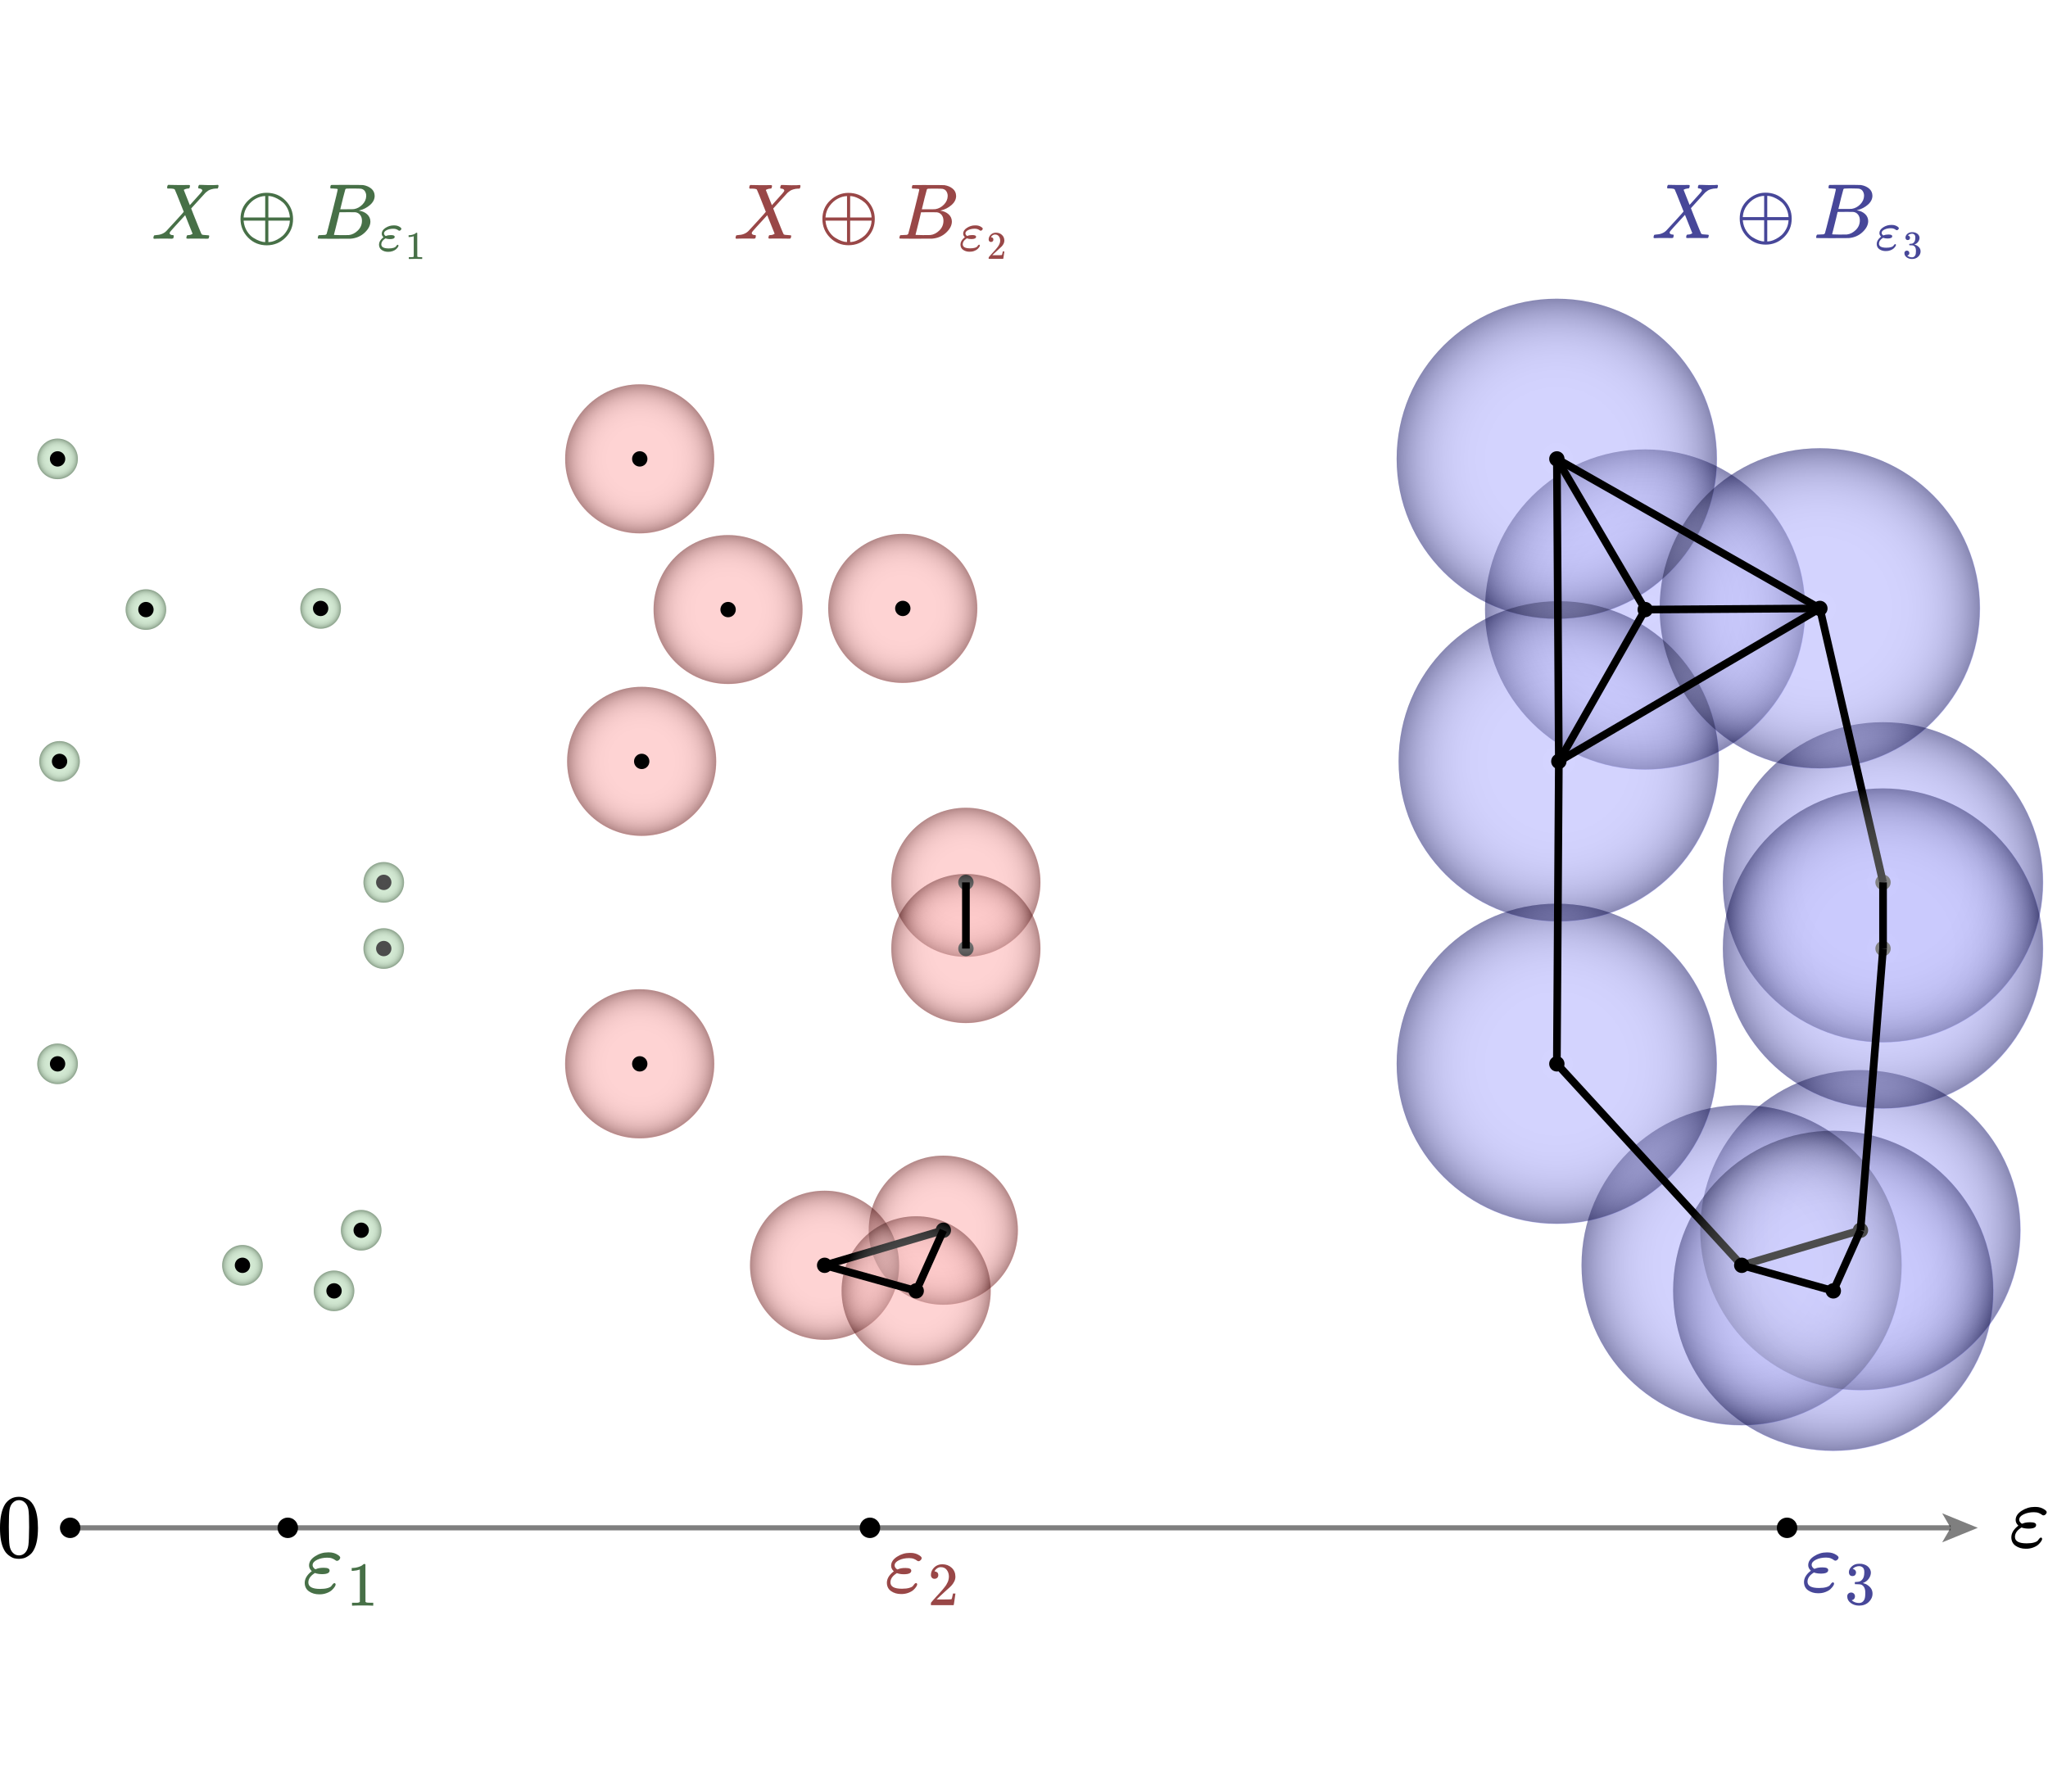 <svg version="1.2" xmlns="http://www.w3.org/2000/svg" viewBox="0 0 800 700">
  <circle
    fill="#339933"
    fill-opacity="0.3"
    cx="141.091"
    cy="480.675"
    stroke="none"
    r="7.932"
  >
    <title>`P3`.circle1</title>
  </circle>
  <circle
    fill="#339933"
    fill-opacity="0.3"
    cx="130.484"
    cy="504.363"
    stroke="none"
    r="7.932"
  >
    <title>`P2`.circle1</title>
  </circle>
  <circle
    fill="#339933"
    fill-opacity="0.3"
    cx="23.261"
    cy="297.489"
    stroke="none"
    r="7.932"
  >
    <title>`P9`.circle1</title>
  </circle>
  <circle
    fill="#339933"
    fill-opacity="0.3"
    cx="149.903"
    cy="370.615"
    stroke="none"
    r="7.931"
  >
    <title>`P4`.circle1</title>
  </circle>
  <circle
    fill="#339933"
    fill-opacity="0.3"
    cx="22.493"
    cy="415.661"
    stroke="none"
    r="7.932"
  >
    <title>`P10`.circle1</title>
  </circle>
  <circle
    fill="#339933"
    fill-opacity="0.3"
    cx="57.006"
    cy="238.173"
    stroke="none"
    r="7.932"
  >
    <title>`P8`.circle1</title>
  </circle>
  <circle
    fill="#339933"
    fill-opacity="0.3"
    cx="94.712"
    cy="494.374"
    stroke="none"
    r="7.932"
  >
    <title>`P1`.circle1</title>
  </circle>
  <circle
    fill="#339933"
    fill-opacity="0.3"
    cx="22.494"
    cy="179.299"
    stroke="none"
    r="7.932"
  >
    <title>`P7`.circle1</title>
  </circle>
  <circle
    fill="#339933"
    fill-opacity="0.3"
    cx="149.902"
    cy="344.752"
    stroke="none"
    r="7.931"
  >
    <title>`P5`.circle1</title>
  </circle>
  <circle
    fill="#339933"
    fill-opacity="0.3"
    cx="125.249"
    cy="237.721"
    stroke="none"
    r="7.932"
  >
    <title>`P6`.circle1</title>
  </circle>
  <g
    transform="rotate(0, 133.16, 472.743)translate(133.16, 472.743)"
  >
    <!--?xml version="1.0" encoding="utf-8"?-->
    <!-- Generator: Adobe Illustrator 26.3.1, SVG Export Plug-In . SVG Version: 6.00 Build 0)  -->
    <svg
      version="1.1"
      id="Layer_1"
      xmlns="http://www.w3.org/2000/svg"
      xmlns:xlink="http://www.w3.org/1999/xlink"
      x="0px"
      y="0px"
      viewBox="0 0 92.9 92.9"
      style="enable-background: new 0 0 92.9 92.9"
      xml:space="preserve"
      width="15.863"
      height="15.863"
    >
      <style type="text/css">
        .st0 {
          opacity: 0.3;
          fill: url(#SVGID_1_);
        }
      </style>
      <radialGradient
        id="SVGID_1_"
        cx="46.444"
        cy="46.444"
        r="46.444"
        gradientUnits="userSpaceOnUse"
      >
        <stop offset="9.860697e-02" style="stop-color: #ffffff"></stop>
        <stop offset="0.426" style="stop-color: #fdfdfd"></stop>
        <stop offset="0.547" style="stop-color: #f6f6f6"></stop>
        <stop offset="0.635" style="stop-color: #eaeaea"></stop>
        <stop offset="0.706" style="stop-color: #d9d9d9"></stop>
        <stop offset="0.767" style="stop-color: #c3c3c3"></stop>
        <stop offset="0.821" style="stop-color: #a8a8a8"></stop>
        <stop offset="0.87" style="stop-color: #878787"></stop>
        <stop offset="0.915" style="stop-color: #616161"></stop>
        <stop offset="0.957" style="stop-color: #353535"></stop>
        <stop offset="0.995" style="stop-color: #070707"></stop>
        <stop offset="1" style="stop-color: #000000"></stop>
      </radialGradient>
      <circle class="st0" cx="46.4" cy="46.4" r="46.4"></circle>
    </svg>
  </g>
  <circle
    fill="#ff3333"
    fill-opacity="0.3"
    cx="368.499"
    cy="480.675"
    stroke="none"
    r="29.152"
  >
    <title>`P3`.circle2</title>
  </circle>
  <circle
    fill="#ff3333"
    fill-opacity="0.3"
    cx="357.892"
    cy="504.363"
    stroke="none"
    r="29.152"
  >
    <title>`P2`.circle2</title>
  </circle>
  <circle
    fill="#ff3333"
    fill-opacity="0.3"
    cx="250.669"
    cy="297.489"
    stroke="none"
    r="29.14"
  >
    <title>`P9`.circle2</title>
  </circle>
  <circle
    fill="#ff3333"
    fill-opacity="0.3"
    cx="377.315"
    cy="370.615"
    stroke="none"
    r="29.152"
  >
    <title>`P4`.circle2</title>
  </circle>
  <circle
    fill="#ff3333"
    fill-opacity="0.3"
    cx="249.901"
    cy="415.661"
    stroke="none"
    r="29.152"
  >
    <title>`P10`.circle2</title>
  </circle>
  <circle
    fill="#ff3333"
    fill-opacity="0.3"
    cx="284.414"
    cy="238.173"
    stroke="none"
    r="29.116"
  >
    <title>`P8`.circle2</title>
  </circle>
  <circle
    fill="#ff3333"
    fill-opacity="0.3"
    cx="322.12"
    cy="494.374"
    stroke="none"
    r="29.152"
  >
    <title>`P1`.circle2</title>
  </circle>
  <circle
    fill="#ff3333"
    fill-opacity="0.3"
    cx="249.902"
    cy="179.299"
    stroke="none"
    r="29.14"
  >
    <title>`P7`.circle2</title>
  </circle>
  <circle
    fill="#ff3333"
    fill-opacity="0.3"
    cx="377.312"
    cy="344.752"
    stroke="none"
    r="29.152"
  >
    <title>`P5`.circle2</title>
  </circle>
  <circle
    fill="#ff3333"
    fill-opacity="0.3"
    cx="352.657"
    cy="237.721"
    stroke="none"
    r="29.14"
  >
    <title>`P6`.circle2</title>
  </circle>
  <g
    transform="rotate(0, 339.348, 451.524)translate(339.348, 451.524)"
  >
    <!--?xml version="1.0" encoding="utf-8"?-->
    <!-- Generator: Adobe Illustrator 26.3.1, SVG Export Plug-In . SVG Version: 6.00 Build 0)  -->
    <svg
      version="1.1"
      id="Layer_1"
      xmlns="http://www.w3.org/2000/svg"
      xmlns:xlink="http://www.w3.org/1999/xlink"
      x="0px"
      y="0px"
      viewBox="0 0 92.9 92.9"
      style="enable-background: new 0 0 92.9 92.9"
      xml:space="preserve"
      width="58.303"
      height="58.303"
    >
      <style type="text/css">
        .st0 {
          opacity: 0.3;
          fill: url(#SVGID_1_);
        }
      </style>
      <radialGradient
        id="SVGID_1_"
        cx="46.444"
        cy="46.444"
        r="46.444"
        gradientUnits="userSpaceOnUse"
      >
        <stop offset="9.860697e-02" style="stop-color: #ffffff"></stop>
        <stop offset="0.426" style="stop-color: #fdfdfd"></stop>
        <stop offset="0.547" style="stop-color: #f6f6f6"></stop>
        <stop offset="0.635" style="stop-color: #eaeaea"></stop>
        <stop offset="0.706" style="stop-color: #d9d9d9"></stop>
        <stop offset="0.767" style="stop-color: #c3c3c3"></stop>
        <stop offset="0.821" style="stop-color: #a8a8a8"></stop>
        <stop offset="0.87" style="stop-color: #878787"></stop>
        <stop offset="0.915" style="stop-color: #616161"></stop>
        <stop offset="0.957" style="stop-color: #353535"></stop>
        <stop offset="0.995" style="stop-color: #070707"></stop>
        <stop offset="1" style="stop-color: #000000"></stop>
      </radialGradient>
      <circle class="st0" cx="46.4" cy="46.4" r="46.4"></circle>
    </svg>
  </g>
  <circle
    fill="#3333ff"
    fill-opacity="0.3"
    cx="726.746"
    cy="480.675"
    stroke="none"
    r="62.58"
  >
    <title>`P3`.circle3</title>
  </circle>
  <circle
    fill="#3333ff"
    fill-opacity="0.3"
    cx="716.139"
    cy="504.363"
    stroke="none"
    r="62.579"
  >
    <title>`P2`.circle3</title>
  </circle>
  <circle
    fill="#3333ff"
    fill-opacity="0.3"
    cx="608.921"
    cy="297.489"
    stroke="none"
    r="62.595"
  >
    <title>`P9`.circle3</title>
  </circle>
  <circle
    fill="#3333ff"
    fill-opacity="0.3"
    cx="735.566"
    cy="370.615"
    stroke="none"
    r="62.574"
  >
    <title>`P4`.circle3</title>
  </circle>
  <circle
    fill="#3333ff"
    fill-opacity="0.3"
    cx="608.145"
    cy="415.661"
    stroke="none"
    r="62.578"
  >
    <title>`P10`.circle3</title>
  </circle>
  <circle
    fill="#3333ff"
    fill-opacity="0.3"
    cx="642.662"
    cy="238.173"
    stroke="none"
    r="62.58"
  >
    <title>`P8`.circle3</title>
  </circle>
  <circle
    fill="#3333ff"
    fill-opacity="0.3"
    cx="680.367"
    cy="494.374"
    stroke="none"
    r="62.58"
  >
    <title>`P1`.circle3</title>
  </circle>
  <circle
    fill="#3333ff"
    fill-opacity="0.3"
    cx="608.153"
    cy="179.299"
    stroke="none"
    r="62.591"
  >
    <title>`P7`.circle3</title>
  </circle>
  <circle
    fill="#3333ff"
    fill-opacity="0.3"
    cx="735.561"
    cy="344.752"
    stroke="none"
    r="62.578"
  >
    <title>`P5`.circle3</title>
  </circle>
  <circle
    fill="#3333ff"
    fill-opacity="0.3"
    cx="710.892"
    cy="237.721"
    stroke="none"
    r="62.592"
  >
    <title>`P6`.circle3</title>
  </circle>
  <g
    transform="rotate(0, 664.166, 418.095)translate(664.166, 418.095)"
  >
    <!--?xml version="1.0" encoding="utf-8"?-->
    <!-- Generator: Adobe Illustrator 26.3.1, SVG Export Plug-In . SVG Version: 6.00 Build 0)  -->
    <svg
      version="1.1"
      id="Layer_1"
      xmlns="http://www.w3.org/2000/svg"
      xmlns:xlink="http://www.w3.org/1999/xlink"
      x="0px"
      y="0px"
      viewBox="0 0 92.9 92.9"
      style="enable-background: new 0 0 92.9 92.9"
      xml:space="preserve"
      width="125.161"
      height="125.161"
    >
      <style type="text/css">
        .st0 {
          opacity: 0.3;
          fill: url(#SVGID_1_);
        }
      </style>
      <radialGradient
        id="SVGID_1_"
        cx="46.444"
        cy="46.444"
        r="46.444"
        gradientUnits="userSpaceOnUse"
      >
        <stop offset="9.860697e-02" style="stop-color: #ffffff"></stop>
        <stop offset="0.426" style="stop-color: #fdfdfd"></stop>
        <stop offset="0.547" style="stop-color: #f6f6f6"></stop>
        <stop offset="0.635" style="stop-color: #eaeaea"></stop>
        <stop offset="0.706" style="stop-color: #d9d9d9"></stop>
        <stop offset="0.767" style="stop-color: #c3c3c3"></stop>
        <stop offset="0.821" style="stop-color: #a8a8a8"></stop>
        <stop offset="0.87" style="stop-color: #878787"></stop>
        <stop offset="0.915" style="stop-color: #616161"></stop>
        <stop offset="0.957" style="stop-color: #353535"></stop>
        <stop offset="0.995" style="stop-color: #070707"></stop>
        <stop offset="1" style="stop-color: #000000"></stop>
      </radialGradient>
      <circle class="st0" cx="46.4" cy="46.4" r="46.4"></circle>
    </svg>
  </g>
  <g
    transform="rotate(0, 86.78, 486.442)translate(86.78, 486.442)"
  >
    <!--?xml version="1.0" encoding="utf-8"?-->
    <!-- Generator: Adobe Illustrator 26.3.1, SVG Export Plug-In . SVG Version: 6.00 Build 0)  -->
    <svg
      version="1.1"
      id="Layer_1"
      xmlns="http://www.w3.org/2000/svg"
      xmlns:xlink="http://www.w3.org/1999/xlink"
      x="0px"
      y="0px"
      viewBox="0 0 92.9 92.9"
      style="enable-background: new 0 0 92.9 92.9"
      xml:space="preserve"
      width="15.864"
      height="15.864"
    >
      <style type="text/css">
        .st0 {
          opacity: 0.3;
          fill: url(#SVGID_1_);
        }
      </style>
      <radialGradient
        id="SVGID_1_"
        cx="46.444"
        cy="46.444"
        r="46.444"
        gradientUnits="userSpaceOnUse"
      >
        <stop offset="9.860697e-02" style="stop-color: #ffffff"></stop>
        <stop offset="0.426" style="stop-color: #fdfdfd"></stop>
        <stop offset="0.547" style="stop-color: #f6f6f6"></stop>
        <stop offset="0.635" style="stop-color: #eaeaea"></stop>
        <stop offset="0.706" style="stop-color: #d9d9d9"></stop>
        <stop offset="0.767" style="stop-color: #c3c3c3"></stop>
        <stop offset="0.821" style="stop-color: #a8a8a8"></stop>
        <stop offset="0.87" style="stop-color: #878787"></stop>
        <stop offset="0.915" style="stop-color: #616161"></stop>
        <stop offset="0.957" style="stop-color: #353535"></stop>
        <stop offset="0.995" style="stop-color: #070707"></stop>
        <stop offset="1" style="stop-color: #000000"></stop>
      </radialGradient>
      <circle class="st0" cx="46.4" cy="46.4" r="46.4"></circle>
    </svg>
  </g>
  <g
    transform="rotate(0, 292.969, 465.223)translate(292.969, 465.223)"
  >
    <!--?xml version="1.0" encoding="utf-8"?-->
    <!-- Generator: Adobe Illustrator 26.3.1, SVG Export Plug-In . SVG Version: 6.00 Build 0)  -->
    <svg
      version="1.1"
      id="Layer_1"
      xmlns="http://www.w3.org/2000/svg"
      xmlns:xlink="http://www.w3.org/1999/xlink"
      x="0px"
      y="0px"
      viewBox="0 0 92.9 92.9"
      style="enable-background: new 0 0 92.9 92.9"
      xml:space="preserve"
      width="58.303"
      height="58.303"
    >
      <style type="text/css">
        .st0 {
          opacity: 0.3;
          fill: url(#SVGID_1_);
        }
      </style>
      <radialGradient
        id="SVGID_1_"
        cx="46.444"
        cy="46.444"
        r="46.444"
        gradientUnits="userSpaceOnUse"
      >
        <stop offset="9.860697e-02" style="stop-color: #ffffff"></stop>
        <stop offset="0.426" style="stop-color: #fdfdfd"></stop>
        <stop offset="0.547" style="stop-color: #f6f6f6"></stop>
        <stop offset="0.635" style="stop-color: #eaeaea"></stop>
        <stop offset="0.706" style="stop-color: #d9d9d9"></stop>
        <stop offset="0.767" style="stop-color: #c3c3c3"></stop>
        <stop offset="0.821" style="stop-color: #a8a8a8"></stop>
        <stop offset="0.87" style="stop-color: #878787"></stop>
        <stop offset="0.915" style="stop-color: #616161"></stop>
        <stop offset="0.957" style="stop-color: #353535"></stop>
        <stop offset="0.995" style="stop-color: #070707"></stop>
        <stop offset="1" style="stop-color: #000000"></stop>
      </radialGradient>
      <circle class="st0" cx="46.4" cy="46.4" r="46.4"></circle>
    </svg>
  </g>
  <g
    transform="rotate(0, 617.787, 431.794)translate(617.787, 431.794)"
  >
    <!--?xml version="1.0" encoding="utf-8"?-->
    <!-- Generator: Adobe Illustrator 26.3.1, SVG Export Plug-In . SVG Version: 6.00 Build 0)  -->
    <svg
      version="1.1"
      id="Layer_1"
      xmlns="http://www.w3.org/2000/svg"
      xmlns:xlink="http://www.w3.org/1999/xlink"
      x="0px"
      y="0px"
      viewBox="0 0 92.9 92.9"
      style="enable-background: new 0 0 92.9 92.9"
      xml:space="preserve"
      width="125.161"
      height="125.161"
    >
      <style type="text/css">
        .st0 {
          opacity: 0.3;
          fill: url(#SVGID_1_);
        }
      </style>
      <radialGradient
        id="SVGID_1_"
        cx="46.444"
        cy="46.444"
        r="46.444"
        gradientUnits="userSpaceOnUse"
      >
        <stop offset="9.860697e-02" style="stop-color: #ffffff"></stop>
        <stop offset="0.426" style="stop-color: #fdfdfd"></stop>
        <stop offset="0.547" style="stop-color: #f6f6f6"></stop>
        <stop offset="0.635" style="stop-color: #eaeaea"></stop>
        <stop offset="0.706" style="stop-color: #d9d9d9"></stop>
        <stop offset="0.767" style="stop-color: #c3c3c3"></stop>
        <stop offset="0.821" style="stop-color: #a8a8a8"></stop>
        <stop offset="0.87" style="stop-color: #878787"></stop>
        <stop offset="0.915" style="stop-color: #616161"></stop>
        <stop offset="0.957" style="stop-color: #353535"></stop>
        <stop offset="0.995" style="stop-color: #070707"></stop>
        <stop offset="1" style="stop-color: #000000"></stop>
      </radialGradient>
      <circle class="st0" cx="46.4" cy="46.4" r="46.4"></circle>
    </svg>
  </g>
  <g>
    <path
      d="M 726.746 480.675 L 680.367 494.374"
      stroke-opacity="1"
      stroke-width="3"
      stroke="#000000"
      stroke-linecap="butt"
    ></path>
    <title>`C3P3P1`.line</title>
  </g>
  <g
    transform="rotate(0, 49.074, 230.241)translate(49.074, 230.241)"
  >
    <!--?xml version="1.0" encoding="utf-8"?-->
    <!-- Generator: Adobe Illustrator 26.3.1, SVG Export Plug-In . SVG Version: 6.00 Build 0)  -->
    <svg
      version="1.1"
      id="Layer_1"
      xmlns="http://www.w3.org/2000/svg"
      xmlns:xlink="http://www.w3.org/1999/xlink"
      x="0px"
      y="0px"
      viewBox="0 0 92.9 92.9"
      style="enable-background: new 0 0 92.9 92.9"
      xml:space="preserve"
      width="15.864"
      height="15.864"
    >
      <style type="text/css">
        .st0 {
          opacity: 0.3;
          fill: url(#SVGID_1_);
        }
      </style>
      <radialGradient
        id="SVGID_1_"
        cx="46.444"
        cy="46.444"
        r="46.444"
        gradientUnits="userSpaceOnUse"
      >
        <stop offset="9.860697e-02" style="stop-color: #ffffff"></stop>
        <stop offset="0.426" style="stop-color: #fdfdfd"></stop>
        <stop offset="0.547" style="stop-color: #f6f6f6"></stop>
        <stop offset="0.635" style="stop-color: #eaeaea"></stop>
        <stop offset="0.706" style="stop-color: #d9d9d9"></stop>
        <stop offset="0.767" style="stop-color: #c3c3c3"></stop>
        <stop offset="0.821" style="stop-color: #a8a8a8"></stop>
        <stop offset="0.87" style="stop-color: #878787"></stop>
        <stop offset="0.915" style="stop-color: #616161"></stop>
        <stop offset="0.957" style="stop-color: #353535"></stop>
        <stop offset="0.995" style="stop-color: #070707"></stop>
        <stop offset="1" style="stop-color: #000000"></stop>
      </radialGradient>
      <circle class="st0" cx="46.4" cy="46.4" r="46.4"></circle>
    </svg>
  </g>
  <g
    transform="rotate(0, 255.298, 209.057)translate(255.298, 209.057)"
  >
    <!--?xml version="1.0" encoding="utf-8"?-->
    <!-- Generator: Adobe Illustrator 26.3.1, SVG Export Plug-In . SVG Version: 6.00 Build 0)  -->
    <svg
      version="1.1"
      id="Layer_1"
      xmlns="http://www.w3.org/2000/svg"
      xmlns:xlink="http://www.w3.org/1999/xlink"
      x="0px"
      y="0px"
      viewBox="0 0 92.9 92.9"
      style="enable-background: new 0 0 92.9 92.9"
      xml:space="preserve"
      width="58.232"
      height="58.232"
    >
      <style type="text/css">
        .st0 {
          opacity: 0.3;
          fill: url(#SVGID_1_);
        }
      </style>
      <radialGradient
        id="SVGID_1_"
        cx="46.444"
        cy="46.444"
        r="46.444"
        gradientUnits="userSpaceOnUse"
      >
        <stop offset="9.860697e-02" style="stop-color: #ffffff"></stop>
        <stop offset="0.426" style="stop-color: #fdfdfd"></stop>
        <stop offset="0.547" style="stop-color: #f6f6f6"></stop>
        <stop offset="0.635" style="stop-color: #eaeaea"></stop>
        <stop offset="0.706" style="stop-color: #d9d9d9"></stop>
        <stop offset="0.767" style="stop-color: #c3c3c3"></stop>
        <stop offset="0.821" style="stop-color: #a8a8a8"></stop>
        <stop offset="0.87" style="stop-color: #878787"></stop>
        <stop offset="0.915" style="stop-color: #616161"></stop>
        <stop offset="0.957" style="stop-color: #353535"></stop>
        <stop offset="0.995" style="stop-color: #070707"></stop>
        <stop offset="1" style="stop-color: #000000"></stop>
      </radialGradient>
      <circle class="st0" cx="46.4" cy="46.4" r="46.4"></circle>
    </svg>
  </g>
  <g
    transform="rotate(0, 580.081, 175.593)translate(580.081, 175.593)"
  >
    <!--?xml version="1.0" encoding="utf-8"?-->
    <!-- Generator: Adobe Illustrator 26.3.1, SVG Export Plug-In . SVG Version: 6.00 Build 0)  -->
    <svg
      version="1.1"
      id="Layer_1"
      xmlns="http://www.w3.org/2000/svg"
      xmlns:xlink="http://www.w3.org/1999/xlink"
      x="0px"
      y="0px"
      viewBox="0 0 92.9 92.9"
      style="enable-background: new 0 0 92.9 92.9"
      xml:space="preserve"
      width="125.16"
      height="125.16"
    >
      <style type="text/css">
        .st0 {
          opacity: 0.3;
          fill: url(#SVGID_1_);
        }
      </style>
      <radialGradient
        id="SVGID_1_"
        cx="46.444"
        cy="46.444"
        r="46.444"
        gradientUnits="userSpaceOnUse"
      >
        <stop offset="9.860697e-02" style="stop-color: #ffffff"></stop>
        <stop offset="0.426" style="stop-color: #fdfdfd"></stop>
        <stop offset="0.547" style="stop-color: #f6f6f6"></stop>
        <stop offset="0.635" style="stop-color: #eaeaea"></stop>
        <stop offset="0.706" style="stop-color: #d9d9d9"></stop>
        <stop offset="0.767" style="stop-color: #c3c3c3"></stop>
        <stop offset="0.821" style="stop-color: #a8a8a8"></stop>
        <stop offset="0.87" style="stop-color: #878787"></stop>
        <stop offset="0.915" style="stop-color: #616161"></stop>
        <stop offset="0.957" style="stop-color: #353535"></stop>
        <stop offset="0.995" style="stop-color: #070707"></stop>
        <stop offset="1" style="stop-color: #000000"></stop>
      </radialGradient>
      <circle class="st0" cx="46.4" cy="46.4" r="46.4"></circle>
    </svg>
  </g>
  <g
    transform="rotate(0, 15.329, 289.557)translate(15.329, 289.557)"
  >
    <!--?xml version="1.0" encoding="utf-8"?-->
    <!-- Generator: Adobe Illustrator 26.3.1, SVG Export Plug-In . SVG Version: 6.00 Build 0)  -->
    <svg
      version="1.1"
      id="Layer_1"
      xmlns="http://www.w3.org/2000/svg"
      xmlns:xlink="http://www.w3.org/1999/xlink"
      x="0px"
      y="0px"
      viewBox="0 0 92.9 92.9"
      style="enable-background: new 0 0 92.9 92.9"
      xml:space="preserve"
      width="15.864"
      height="15.864"
    >
      <style type="text/css">
        .st0 {
          opacity: 0.3;
          fill: url(#SVGID_1_);
        }
      </style>
      <radialGradient
        id="SVGID_1_"
        cx="46.444"
        cy="46.444"
        r="46.444"
        gradientUnits="userSpaceOnUse"
      >
        <stop offset="9.860697e-02" style="stop-color: #ffffff"></stop>
        <stop offset="0.426" style="stop-color: #fdfdfd"></stop>
        <stop offset="0.547" style="stop-color: #f6f6f6"></stop>
        <stop offset="0.635" style="stop-color: #eaeaea"></stop>
        <stop offset="0.706" style="stop-color: #d9d9d9"></stop>
        <stop offset="0.767" style="stop-color: #c3c3c3"></stop>
        <stop offset="0.821" style="stop-color: #a8a8a8"></stop>
        <stop offset="0.87" style="stop-color: #878787"></stop>
        <stop offset="0.915" style="stop-color: #616161"></stop>
        <stop offset="0.957" style="stop-color: #353535"></stop>
        <stop offset="0.995" style="stop-color: #070707"></stop>
        <stop offset="1" style="stop-color: #000000"></stop>
      </radialGradient>
      <circle class="st0" cx="46.4" cy="46.4" r="46.4"></circle>
    </svg>
  </g>
  <g
    transform="rotate(0, 221.529, 268.349)translate(221.529, 268.349)"
  >
    <!--?xml version="1.0" encoding="utf-8"?-->
    <!-- Generator: Adobe Illustrator 26.3.1, SVG Export Plug-In . SVG Version: 6.00 Build 0)  -->
    <svg
      version="1.1"
      id="Layer_1"
      xmlns="http://www.w3.org/2000/svg"
      xmlns:xlink="http://www.w3.org/1999/xlink"
      x="0px"
      y="0px"
      viewBox="0 0 92.9 92.9"
      style="enable-background: new 0 0 92.9 92.9"
      xml:space="preserve"
      width="58.28"
      height="58.28"
    >
      <style type="text/css">
        .st0 {
          opacity: 0.3;
          fill: url(#SVGID_1_);
        }
      </style>
      <radialGradient
        id="SVGID_1_"
        cx="46.444"
        cy="46.444"
        r="46.444"
        gradientUnits="userSpaceOnUse"
      >
        <stop offset="9.860697e-02" style="stop-color: #ffffff"></stop>
        <stop offset="0.426" style="stop-color: #fdfdfd"></stop>
        <stop offset="0.547" style="stop-color: #f6f6f6"></stop>
        <stop offset="0.635" style="stop-color: #eaeaea"></stop>
        <stop offset="0.706" style="stop-color: #d9d9d9"></stop>
        <stop offset="0.767" style="stop-color: #c3c3c3"></stop>
        <stop offset="0.821" style="stop-color: #a8a8a8"></stop>
        <stop offset="0.87" style="stop-color: #878787"></stop>
        <stop offset="0.915" style="stop-color: #616161"></stop>
        <stop offset="0.957" style="stop-color: #353535"></stop>
        <stop offset="0.995" style="stop-color: #070707"></stop>
        <stop offset="1" style="stop-color: #000000"></stop>
      </radialGradient>
      <circle class="st0" cx="46.4" cy="46.4" r="46.4"></circle>
    </svg>
  </g>
  <g
    transform="rotate(0, 546.326, 234.894)translate(546.326, 234.894)"
  >
    <!--?xml version="1.0" encoding="utf-8"?-->
    <!-- Generator: Adobe Illustrator 26.3.1, SVG Export Plug-In . SVG Version: 6.00 Build 0)  -->
    <svg
      version="1.1"
      id="Layer_1"
      xmlns="http://www.w3.org/2000/svg"
      xmlns:xlink="http://www.w3.org/1999/xlink"
      x="0px"
      y="0px"
      viewBox="0 0 92.9 92.9"
      style="enable-background: new 0 0 92.9 92.9"
      xml:space="preserve"
      width="125.19"
      height="125.19"
    >
      <style type="text/css">
        .st0 {
          opacity: 0.3;
          fill: url(#SVGID_1_);
        }
      </style>
      <radialGradient
        id="SVGID_1_"
        cx="46.444"
        cy="46.444"
        r="46.444"
        gradientUnits="userSpaceOnUse"
      >
        <stop offset="9.860697e-02" style="stop-color: #ffffff"></stop>
        <stop offset="0.426" style="stop-color: #fdfdfd"></stop>
        <stop offset="0.547" style="stop-color: #f6f6f6"></stop>
        <stop offset="0.635" style="stop-color: #eaeaea"></stop>
        <stop offset="0.706" style="stop-color: #d9d9d9"></stop>
        <stop offset="0.767" style="stop-color: #c3c3c3"></stop>
        <stop offset="0.821" style="stop-color: #a8a8a8"></stop>
        <stop offset="0.87" style="stop-color: #878787"></stop>
        <stop offset="0.915" style="stop-color: #616161"></stop>
        <stop offset="0.957" style="stop-color: #353535"></stop>
        <stop offset="0.995" style="stop-color: #070707"></stop>
        <stop offset="1" style="stop-color: #000000"></stop>
      </radialGradient>
      <circle class="st0" cx="46.4" cy="46.4" r="46.4"></circle>
    </svg>
  </g>
  <g>
    <path
      d="M 642.662 238.173 L 608.921 297.489"
      stroke-opacity="1"
      stroke-width="3"
      stroke="#000000"
      stroke-linecap="butt"
    ></path>
    <title>`C3P8P9`.line</title>
  </g>
  <g
    transform="rotate(0, 14.561, 407.729)translate(14.561, 407.729)"
  >
    <!--?xml version="1.0" encoding="utf-8"?-->
    <!-- Generator: Adobe Illustrator 26.3.1, SVG Export Plug-In . SVG Version: 6.00 Build 0)  -->
    <svg
      version="1.1"
      id="Layer_1"
      xmlns="http://www.w3.org/2000/svg"
      xmlns:xlink="http://www.w3.org/1999/xlink"
      x="0px"
      y="0px"
      viewBox="0 0 92.9 92.9"
      style="enable-background: new 0 0 92.9 92.9"
      xml:space="preserve"
      width="15.864"
      height="15.864"
    >
      <style type="text/css">
        .st0 {
          opacity: 0.3;
          fill: url(#SVGID_1_);
        }
      </style>
      <radialGradient
        id="SVGID_1_"
        cx="46.444"
        cy="46.444"
        r="46.444"
        gradientUnits="userSpaceOnUse"
      >
        <stop offset="9.860697e-02" style="stop-color: #ffffff"></stop>
        <stop offset="0.426" style="stop-color: #fdfdfd"></stop>
        <stop offset="0.547" style="stop-color: #f6f6f6"></stop>
        <stop offset="0.635" style="stop-color: #eaeaea"></stop>
        <stop offset="0.706" style="stop-color: #d9d9d9"></stop>
        <stop offset="0.767" style="stop-color: #c3c3c3"></stop>
        <stop offset="0.821" style="stop-color: #a8a8a8"></stop>
        <stop offset="0.87" style="stop-color: #878787"></stop>
        <stop offset="0.915" style="stop-color: #616161"></stop>
        <stop offset="0.957" style="stop-color: #353535"></stop>
        <stop offset="0.995" style="stop-color: #070707"></stop>
        <stop offset="1" style="stop-color: #000000"></stop>
      </radialGradient>
      <circle class="st0" cx="46.4" cy="46.4" r="46.4"></circle>
    </svg>
  </g>
  <g
    transform="rotate(0, 220.749, 386.509)translate(220.749, 386.509)"
  >
    <!--?xml version="1.0" encoding="utf-8"?-->
    <!-- Generator: Adobe Illustrator 26.3.1, SVG Export Plug-In . SVG Version: 6.00 Build 0)  -->
    <svg
      version="1.1"
      id="Layer_1"
      xmlns="http://www.w3.org/2000/svg"
      xmlns:xlink="http://www.w3.org/1999/xlink"
      x="0px"
      y="0px"
      viewBox="0 0 92.9 92.9"
      style="enable-background: new 0 0 92.9 92.9"
      xml:space="preserve"
      width="58.303"
      height="58.303"
    >
      <style type="text/css">
        .st0 {
          opacity: 0.3;
          fill: url(#SVGID_1_);
        }
      </style>
      <radialGradient
        id="SVGID_1_"
        cx="46.444"
        cy="46.444"
        r="46.444"
        gradientUnits="userSpaceOnUse"
      >
        <stop offset="9.860697e-02" style="stop-color: #ffffff"></stop>
        <stop offset="0.426" style="stop-color: #fdfdfd"></stop>
        <stop offset="0.547" style="stop-color: #f6f6f6"></stop>
        <stop offset="0.635" style="stop-color: #eaeaea"></stop>
        <stop offset="0.706" style="stop-color: #d9d9d9"></stop>
        <stop offset="0.767" style="stop-color: #c3c3c3"></stop>
        <stop offset="0.821" style="stop-color: #a8a8a8"></stop>
        <stop offset="0.87" style="stop-color: #878787"></stop>
        <stop offset="0.915" style="stop-color: #616161"></stop>
        <stop offset="0.957" style="stop-color: #353535"></stop>
        <stop offset="0.995" style="stop-color: #070707"></stop>
        <stop offset="1" style="stop-color: #000000"></stop>
      </radialGradient>
      <circle class="st0" cx="46.4" cy="46.4" r="46.4"></circle>
    </svg>
  </g>
  <g
    transform="rotate(0, 545.567, 353.083)translate(545.567, 353.083)"
  >
    <!--?xml version="1.0" encoding="utf-8"?-->
    <!-- Generator: Adobe Illustrator 26.3.1, SVG Export Plug-In . SVG Version: 6.00 Build 0)  -->
    <svg
      version="1.1"
      id="Layer_1"
      xmlns="http://www.w3.org/2000/svg"
      xmlns:xlink="http://www.w3.org/1999/xlink"
      x="0px"
      y="0px"
      viewBox="0 0 92.9 92.9"
      style="enable-background: new 0 0 92.9 92.9"
      xml:space="preserve"
      width="125.156"
      height="125.156"
    >
      <style type="text/css">
        .st0 {
          opacity: 0.3;
          fill: url(#SVGID_1_);
        }
      </style>
      <radialGradient
        id="SVGID_1_"
        cx="46.444"
        cy="46.444"
        r="46.444"
        gradientUnits="userSpaceOnUse"
      >
        <stop offset="9.860697e-02" style="stop-color: #ffffff"></stop>
        <stop offset="0.426" style="stop-color: #fdfdfd"></stop>
        <stop offset="0.547" style="stop-color: #f6f6f6"></stop>
        <stop offset="0.635" style="stop-color: #eaeaea"></stop>
        <stop offset="0.706" style="stop-color: #d9d9d9"></stop>
        <stop offset="0.767" style="stop-color: #c3c3c3"></stop>
        <stop offset="0.821" style="stop-color: #a8a8a8"></stop>
        <stop offset="0.87" style="stop-color: #878787"></stop>
        <stop offset="0.915" style="stop-color: #616161"></stop>
        <stop offset="0.957" style="stop-color: #353535"></stop>
        <stop offset="0.995" style="stop-color: #070707"></stop>
        <stop offset="1" style="stop-color: #000000"></stop>
      </radialGradient>
      <circle class="st0" cx="46.4" cy="46.4" r="46.4"></circle>
    </svg>
  </g>
  <g>
    <path
      d="M 608.145 415.661 L 680.367 494.374"
      stroke-opacity="1"
      stroke-width="3"
      stroke="#000000"
      stroke-linecap="butt"
    ></path>
    <title>`C3P10P1`.line</title>
  </g>
  <circle
    fill="#000000"
    fill-opacity="1"
    cx="141.091"
    cy="480.675"
    stroke="none"
    r="3"
  >
    <title>`P3`.dot1</title>
  </circle>
  <circle
    fill="#000000"
    fill-opacity="1"
    cx="368.499"
    cy="480.675"
    stroke="none"
    r="3"
  >
    <title>`P3`.dot2</title>
  </circle>
  <circle
    fill="#000000"
    fill-opacity="1"
    cx="726.746"
    cy="480.675"
    stroke="none"
    r="3"
  >
    <title>`P3`.dot3</title>
  </circle>
  <g
    transform="rotate(0, 14.562, 171.367)translate(14.562, 171.367)"
  >
    <!--?xml version="1.0" encoding="utf-8"?-->
    <!-- Generator: Adobe Illustrator 26.3.1, SVG Export Plug-In . SVG Version: 6.00 Build 0)  -->
    <svg
      version="1.1"
      id="Layer_1"
      xmlns="http://www.w3.org/2000/svg"
      xmlns:xlink="http://www.w3.org/1999/xlink"
      x="0px"
      y="0px"
      viewBox="0 0 92.9 92.9"
      style="enable-background: new 0 0 92.9 92.9"
      xml:space="preserve"
      width="15.864"
      height="15.864"
    >
      <style type="text/css">
        .st0 {
          opacity: 0.3;
          fill: url(#SVGID_1_);
        }
      </style>
      <radialGradient
        id="SVGID_1_"
        cx="46.444"
        cy="46.444"
        r="46.444"
        gradientUnits="userSpaceOnUse"
      >
        <stop offset="9.860697e-02" style="stop-color: #ffffff"></stop>
        <stop offset="0.426" style="stop-color: #fdfdfd"></stop>
        <stop offset="0.547" style="stop-color: #f6f6f6"></stop>
        <stop offset="0.635" style="stop-color: #eaeaea"></stop>
        <stop offset="0.706" style="stop-color: #d9d9d9"></stop>
        <stop offset="0.767" style="stop-color: #c3c3c3"></stop>
        <stop offset="0.821" style="stop-color: #a8a8a8"></stop>
        <stop offset="0.87" style="stop-color: #878787"></stop>
        <stop offset="0.915" style="stop-color: #616161"></stop>
        <stop offset="0.957" style="stop-color: #353535"></stop>
        <stop offset="0.995" style="stop-color: #070707"></stop>
        <stop offset="1" style="stop-color: #000000"></stop>
      </radialGradient>
      <circle class="st0" cx="46.4" cy="46.4" r="46.4"></circle>
    </svg>
  </g>
  <g
    transform="rotate(0, 220.762, 150.159)translate(220.762, 150.159)"
  >
    <!--?xml version="1.0" encoding="utf-8"?-->
    <!-- Generator: Adobe Illustrator 26.3.1, SVG Export Plug-In . SVG Version: 6.00 Build 0)  -->
    <svg
      version="1.1"
      id="Layer_1"
      xmlns="http://www.w3.org/2000/svg"
      xmlns:xlink="http://www.w3.org/1999/xlink"
      x="0px"
      y="0px"
      viewBox="0 0 92.9 92.9"
      style="enable-background: new 0 0 92.9 92.9"
      xml:space="preserve"
      width="58.28"
      height="58.28"
    >
      <style type="text/css">
        .st0 {
          opacity: 0.3;
          fill: url(#SVGID_1_);
        }
      </style>
      <radialGradient
        id="SVGID_1_"
        cx="46.444"
        cy="46.444"
        r="46.444"
        gradientUnits="userSpaceOnUse"
      >
        <stop offset="9.860697e-02" style="stop-color: #ffffff"></stop>
        <stop offset="0.426" style="stop-color: #fdfdfd"></stop>
        <stop offset="0.547" style="stop-color: #f6f6f6"></stop>
        <stop offset="0.635" style="stop-color: #eaeaea"></stop>
        <stop offset="0.706" style="stop-color: #d9d9d9"></stop>
        <stop offset="0.767" style="stop-color: #c3c3c3"></stop>
        <stop offset="0.821" style="stop-color: #a8a8a8"></stop>
        <stop offset="0.87" style="stop-color: #878787"></stop>
        <stop offset="0.915" style="stop-color: #616161"></stop>
        <stop offset="0.957" style="stop-color: #353535"></stop>
        <stop offset="0.995" style="stop-color: #070707"></stop>
        <stop offset="1" style="stop-color: #000000"></stop>
      </radialGradient>
      <circle class="st0" cx="46.4" cy="46.4" r="46.4"></circle>
    </svg>
  </g>
  <g
    transform="rotate(0, 545.562, 116.708)translate(545.562, 116.708)"
  >
    <!--?xml version="1.0" encoding="utf-8"?-->
    <!-- Generator: Adobe Illustrator 26.3.1, SVG Export Plug-In . SVG Version: 6.00 Build 0)  -->
    <svg
      version="1.1"
      id="Layer_1"
      xmlns="http://www.w3.org/2000/svg"
      xmlns:xlink="http://www.w3.org/1999/xlink"
      x="0px"
      y="0px"
      viewBox="0 0 92.9 92.9"
      style="enable-background: new 0 0 92.9 92.9"
      xml:space="preserve"
      width="125.182"
      height="125.182"
    >
      <style type="text/css">
        .st0 {
          opacity: 0.3;
          fill: url(#SVGID_1_);
        }
      </style>
      <radialGradient
        id="SVGID_1_"
        cx="46.444"
        cy="46.444"
        r="46.444"
        gradientUnits="userSpaceOnUse"
      >
        <stop offset="9.860697e-02" style="stop-color: #ffffff"></stop>
        <stop offset="0.426" style="stop-color: #fdfdfd"></stop>
        <stop offset="0.547" style="stop-color: #f6f6f6"></stop>
        <stop offset="0.635" style="stop-color: #eaeaea"></stop>
        <stop offset="0.706" style="stop-color: #d9d9d9"></stop>
        <stop offset="0.767" style="stop-color: #c3c3c3"></stop>
        <stop offset="0.821" style="stop-color: #a8a8a8"></stop>
        <stop offset="0.87" style="stop-color: #878787"></stop>
        <stop offset="0.915" style="stop-color: #616161"></stop>
        <stop offset="0.957" style="stop-color: #353535"></stop>
        <stop offset="0.995" style="stop-color: #070707"></stop>
        <stop offset="1" style="stop-color: #000000"></stop>
      </radialGradient>
      <circle class="st0" cx="46.4" cy="46.4" r="46.4"></circle>
    </svg>
  </g>
  <g>
    <path
      d="M 608.153 179.299 L 608.921 297.489"
      stroke-opacity="1"
      stroke-width="3"
      stroke="#000000"
      stroke-linecap="butt"
    ></path>
    <title>`C3P7P9`.line</title>
  </g>
  <circle
    fill="#000000"
    fill-opacity="1"
    cx="149.902"
    cy="344.752"
    stroke="none"
    r="3"
  >
    <title>`P5`.dot1</title>
  </circle>
  <circle
    fill="#000000"
    fill-opacity="1"
    cx="377.312"
    cy="344.752"
    stroke="none"
    r="3"
  >
    <title>`P5`.dot2</title>
  </circle>
  <circle
    fill="#000000"
    fill-opacity="1"
    cx="735.561"
    cy="344.752"
    stroke="none"
    r="3"
  >
    <title>`P5`.dot3</title>
  </circle>
  <g>
    <path
      d="M 608.921 297.489 L 608.145 415.661"
      stroke-opacity="1"
      stroke-width="3"
      stroke="#000000"
      stroke-linecap="butt"
    ></path>
    <title>`C3P9P10`.line</title>
  </g>
  <g>
    <path
      d="M 608.153 179.299 L 642.662 238.173"
      stroke-opacity="1"
      stroke-width="3"
      stroke="#000000"
      stroke-linecap="butt"
    ></path>
    <title>`C3P7P8`.line</title>
  </g>
  <g>
    <path
      d="M 368.499 480.675 L 322.12 494.374"
      stroke-opacity="1"
      stroke-width="3"
      stroke="#000000"
      stroke-linecap="butt"
    ></path>
    <title>`C2P3P1`.line</title>
  </g>
  <circle
    fill="#000000"
    fill-opacity="1"
    cx="149.903"
    cy="370.615"
    stroke="none"
    r="3"
  >
    <title>`P4`.dot1</title>
  </circle>
  <circle
    fill="#000000"
    fill-opacity="1"
    cx="377.315"
    cy="370.615"
    stroke="none"
    r="3"
  >
    <title>`P4`.dot2</title>
  </circle>
  <circle
    fill="#000000"
    fill-opacity="1"
    cx="735.566"
    cy="370.615"
    stroke="none"
    r="3"
  >
    <title>`P4`.dot3</title>
  </circle>
  <g
    transform="rotate(0, 122.552, 496.432)translate(122.552, 496.432)"
  >
    <!--?xml version="1.0" encoding="utf-8"?-->
    <!-- Generator: Adobe Illustrator 26.3.1, SVG Export Plug-In . SVG Version: 6.00 Build 0)  -->
    <svg
      version="1.1"
      id="Layer_1"
      xmlns="http://www.w3.org/2000/svg"
      xmlns:xlink="http://www.w3.org/1999/xlink"
      x="0px"
      y="0px"
      viewBox="0 0 92.9 92.9"
      style="enable-background: new 0 0 92.9 92.9"
      xml:space="preserve"
      width="15.863"
      height="15.863"
    >
      <style type="text/css">
        .st0 {
          opacity: 0.3;
          fill: url(#SVGID_1_);
        }
      </style>
      <radialGradient
        id="SVGID_1_"
        cx="46.444"
        cy="46.444"
        r="46.444"
        gradientUnits="userSpaceOnUse"
      >
        <stop offset="9.860697e-02" style="stop-color: #ffffff"></stop>
        <stop offset="0.426" style="stop-color: #fdfdfd"></stop>
        <stop offset="0.547" style="stop-color: #f6f6f6"></stop>
        <stop offset="0.635" style="stop-color: #eaeaea"></stop>
        <stop offset="0.706" style="stop-color: #d9d9d9"></stop>
        <stop offset="0.767" style="stop-color: #c3c3c3"></stop>
        <stop offset="0.821" style="stop-color: #a8a8a8"></stop>
        <stop offset="0.87" style="stop-color: #878787"></stop>
        <stop offset="0.915" style="stop-color: #616161"></stop>
        <stop offset="0.957" style="stop-color: #353535"></stop>
        <stop offset="0.995" style="stop-color: #070707"></stop>
        <stop offset="1" style="stop-color: #000000"></stop>
      </radialGradient>
      <circle class="st0" cx="46.4" cy="46.4" r="46.4"></circle>
    </svg>
  </g>
  <g
    transform="rotate(0, 328.74, 475.212)translate(328.74, 475.212)"
  >
    <!--?xml version="1.0" encoding="utf-8"?-->
    <!-- Generator: Adobe Illustrator 26.3.1, SVG Export Plug-In . SVG Version: 6.00 Build 0)  -->
    <svg
      version="1.1"
      id="Layer_1"
      xmlns="http://www.w3.org/2000/svg"
      xmlns:xlink="http://www.w3.org/1999/xlink"
      x="0px"
      y="0px"
      viewBox="0 0 92.9 92.9"
      style="enable-background: new 0 0 92.9 92.9"
      xml:space="preserve"
      width="58.303"
      height="58.303"
    >
      <style type="text/css">
        .st0 {
          opacity: 0.3;
          fill: url(#SVGID_1_);
        }
      </style>
      <radialGradient
        id="SVGID_1_"
        cx="46.444"
        cy="46.444"
        r="46.444"
        gradientUnits="userSpaceOnUse"
      >
        <stop offset="9.860697e-02" style="stop-color: #ffffff"></stop>
        <stop offset="0.426" style="stop-color: #fdfdfd"></stop>
        <stop offset="0.547" style="stop-color: #f6f6f6"></stop>
        <stop offset="0.635" style="stop-color: #eaeaea"></stop>
        <stop offset="0.706" style="stop-color: #d9d9d9"></stop>
        <stop offset="0.767" style="stop-color: #c3c3c3"></stop>
        <stop offset="0.821" style="stop-color: #a8a8a8"></stop>
        <stop offset="0.87" style="stop-color: #878787"></stop>
        <stop offset="0.915" style="stop-color: #616161"></stop>
        <stop offset="0.957" style="stop-color: #353535"></stop>
        <stop offset="0.995" style="stop-color: #070707"></stop>
        <stop offset="1" style="stop-color: #000000"></stop>
      </radialGradient>
      <circle class="st0" cx="46.4" cy="46.4" r="46.4"></circle>
    </svg>
  </g>
  <g
    transform="rotate(0, 653.56, 441.785)translate(653.56, 441.785)"
  >
    <!--?xml version="1.0" encoding="utf-8"?-->
    <!-- Generator: Adobe Illustrator 26.3.1, SVG Export Plug-In . SVG Version: 6.00 Build 0)  -->
    <svg
      version="1.1"
      id="Layer_1"
      xmlns="http://www.w3.org/2000/svg"
      xmlns:xlink="http://www.w3.org/1999/xlink"
      x="0px"
      y="0px"
      viewBox="0 0 92.9 92.9"
      style="enable-background: new 0 0 92.9 92.9"
      xml:space="preserve"
      width="125.158"
      height="125.158"
    >
      <style type="text/css">
        .st0 {
          opacity: 0.3;
          fill: url(#SVGID_1_);
        }
      </style>
      <radialGradient
        id="SVGID_1_"
        cx="46.444"
        cy="46.444"
        r="46.444"
        gradientUnits="userSpaceOnUse"
      >
        <stop offset="9.860697e-02" style="stop-color: #ffffff"></stop>
        <stop offset="0.426" style="stop-color: #fdfdfd"></stop>
        <stop offset="0.547" style="stop-color: #f6f6f6"></stop>
        <stop offset="0.635" style="stop-color: #eaeaea"></stop>
        <stop offset="0.706" style="stop-color: #d9d9d9"></stop>
        <stop offset="0.767" style="stop-color: #c3c3c3"></stop>
        <stop offset="0.821" style="stop-color: #a8a8a8"></stop>
        <stop offset="0.87" style="stop-color: #878787"></stop>
        <stop offset="0.915" style="stop-color: #616161"></stop>
        <stop offset="0.957" style="stop-color: #353535"></stop>
        <stop offset="0.995" style="stop-color: #070707"></stop>
        <stop offset="1" style="stop-color: #000000"></stop>
      </radialGradient>
      <circle class="st0" cx="46.4" cy="46.4" r="46.4"></circle>
    </svg>
  </g>
  <g>
    <path
      d="M 322.12 494.374 L 357.892 504.363"
      stroke-opacity="1"
      stroke-width="3"
      stroke="#000000"
      stroke-linecap="butt"
    ></path>
    <title>`C2P1P2`.line</title>
  </g>
  <circle
    fill="#000000"
    fill-opacity="1"
    cx="22.493"
    cy="415.661"
    stroke="none"
    r="3"
  >
    <title>`P10`.dot1</title>
  </circle>
  <circle
    fill="#000000"
    fill-opacity="1"
    cx="249.901"
    cy="415.661"
    stroke="none"
    r="3"
  >
    <title>`P10`.dot2</title>
  </circle>
  <circle
    fill="#000000"
    fill-opacity="1"
    cx="608.145"
    cy="415.661"
    stroke="none"
    r="3"
  >
    <title>`P10`.dot3</title>
  </circle>
  <circle
    fill="#000000"
    fill-opacity="1"
    cx="57.006"
    cy="238.173"
    stroke="none"
    r="3"
  >
    <title>`P8`.dot1</title>
  </circle>
  <circle
    fill="#000000"
    fill-opacity="1"
    cx="284.414"
    cy="238.173"
    stroke="none"
    r="3"
  >
    <title>`P8`.dot2</title>
  </circle>
  <circle
    fill="#000000"
    fill-opacity="1"
    cx="642.662"
    cy="238.173"
    stroke="none"
    r="3"
  >
    <title>`P8`.dot3</title>
  </circle>
  <g
    transform="rotate(0, 141.971, 336.821)translate(141.971, 336.821)"
  >
    <!--?xml version="1.0" encoding="utf-8"?-->
    <!-- Generator: Adobe Illustrator 26.3.1, SVG Export Plug-In . SVG Version: 6.00 Build 0)  -->
    <svg
      version="1.1"
      id="Layer_1"
      xmlns="http://www.w3.org/2000/svg"
      xmlns:xlink="http://www.w3.org/1999/xlink"
      x="0px"
      y="0px"
      viewBox="0 0 92.9 92.9"
      style="enable-background: new 0 0 92.9 92.9"
      xml:space="preserve"
      width="15.863"
      height="15.863"
    >
      <style type="text/css">
        .st0 {
          opacity: 0.3;
          fill: url(#SVGID_1_);
        }
      </style>
      <radialGradient
        id="SVGID_1_"
        cx="46.444"
        cy="46.444"
        r="46.444"
        gradientUnits="userSpaceOnUse"
      >
        <stop offset="9.860697e-02" style="stop-color: #ffffff"></stop>
        <stop offset="0.426" style="stop-color: #fdfdfd"></stop>
        <stop offset="0.547" style="stop-color: #f6f6f6"></stop>
        <stop offset="0.635" style="stop-color: #eaeaea"></stop>
        <stop offset="0.706" style="stop-color: #d9d9d9"></stop>
        <stop offset="0.767" style="stop-color: #c3c3c3"></stop>
        <stop offset="0.821" style="stop-color: #a8a8a8"></stop>
        <stop offset="0.87" style="stop-color: #878787"></stop>
        <stop offset="0.915" style="stop-color: #616161"></stop>
        <stop offset="0.957" style="stop-color: #353535"></stop>
        <stop offset="0.995" style="stop-color: #070707"></stop>
        <stop offset="1" style="stop-color: #000000"></stop>
      </radialGradient>
      <circle class="st0" cx="46.4" cy="46.4" r="46.4"></circle>
    </svg>
  </g>
  <g
    transform="rotate(0, 348.16, 315.6)translate(348.16, 315.6)"
  >
    <!--?xml version="1.0" encoding="utf-8"?-->
    <!-- Generator: Adobe Illustrator 26.3.1, SVG Export Plug-In . SVG Version: 6.00 Build 0)  -->
    <svg
      version="1.1"
      id="Layer_1"
      xmlns="http://www.w3.org/2000/svg"
      xmlns:xlink="http://www.w3.org/1999/xlink"
      x="0px"
      y="0px"
      viewBox="0 0 92.9 92.9"
      style="enable-background: new 0 0 92.9 92.9"
      xml:space="preserve"
      width="58.303"
      height="58.303"
    >
      <style type="text/css">
        .st0 {
          opacity: 0.3;
          fill: url(#SVGID_1_);
        }
      </style>
      <radialGradient
        id="SVGID_1_"
        cx="46.444"
        cy="46.444"
        r="46.444"
        gradientUnits="userSpaceOnUse"
      >
        <stop offset="9.860697e-02" style="stop-color: #ffffff"></stop>
        <stop offset="0.426" style="stop-color: #fdfdfd"></stop>
        <stop offset="0.547" style="stop-color: #f6f6f6"></stop>
        <stop offset="0.635" style="stop-color: #eaeaea"></stop>
        <stop offset="0.706" style="stop-color: #d9d9d9"></stop>
        <stop offset="0.767" style="stop-color: #c3c3c3"></stop>
        <stop offset="0.821" style="stop-color: #a8a8a8"></stop>
        <stop offset="0.87" style="stop-color: #878787"></stop>
        <stop offset="0.915" style="stop-color: #616161"></stop>
        <stop offset="0.957" style="stop-color: #353535"></stop>
        <stop offset="0.995" style="stop-color: #070707"></stop>
        <stop offset="1" style="stop-color: #000000"></stop>
      </radialGradient>
      <circle class="st0" cx="46.4" cy="46.4" r="46.4"></circle>
    </svg>
  </g>
  <g
    transform="rotate(0, 672.983, 282.174)translate(672.983, 282.174)"
  >
    <!--?xml version="1.0" encoding="utf-8"?-->
    <!-- Generator: Adobe Illustrator 26.3.1, SVG Export Plug-In . SVG Version: 6.00 Build 0)  -->
    <svg
      version="1.1"
      id="Layer_1"
      xmlns="http://www.w3.org/2000/svg"
      xmlns:xlink="http://www.w3.org/1999/xlink"
      x="0px"
      y="0px"
      viewBox="0 0 92.9 92.9"
      style="enable-background: new 0 0 92.9 92.9"
      xml:space="preserve"
      width="125.157"
      height="125.157"
    >
      <style type="text/css">
        .st0 {
          opacity: 0.3;
          fill: url(#SVGID_1_);
        }
      </style>
      <radialGradient
        id="SVGID_1_"
        cx="46.444"
        cy="46.444"
        r="46.444"
        gradientUnits="userSpaceOnUse"
      >
        <stop offset="9.860697e-02" style="stop-color: #ffffff"></stop>
        <stop offset="0.426" style="stop-color: #fdfdfd"></stop>
        <stop offset="0.547" style="stop-color: #f6f6f6"></stop>
        <stop offset="0.635" style="stop-color: #eaeaea"></stop>
        <stop offset="0.706" style="stop-color: #d9d9d9"></stop>
        <stop offset="0.767" style="stop-color: #c3c3c3"></stop>
        <stop offset="0.821" style="stop-color: #a8a8a8"></stop>
        <stop offset="0.87" style="stop-color: #878787"></stop>
        <stop offset="0.915" style="stop-color: #616161"></stop>
        <stop offset="0.957" style="stop-color: #353535"></stop>
        <stop offset="0.995" style="stop-color: #070707"></stop>
        <stop offset="1" style="stop-color: #000000"></stop>
      </radialGradient>
      <circle class="st0" cx="46.4" cy="46.4" r="46.4"></circle>
    </svg>
  </g>
  <g
    transform="rotate(0, 117.317, 229.789)translate(117.317, 229.789)"
  >
    <!--?xml version="1.0" encoding="utf-8"?-->
    <!-- Generator: Adobe Illustrator 26.3.1, SVG Export Plug-In . SVG Version: 6.00 Build 0)  -->
    <svg
      version="1.1"
      id="Layer_1"
      xmlns="http://www.w3.org/2000/svg"
      xmlns:xlink="http://www.w3.org/1999/xlink"
      x="0px"
      y="0px"
      viewBox="0 0 92.9 92.9"
      style="enable-background: new 0 0 92.9 92.9"
      xml:space="preserve"
      width="15.864"
      height="15.864"
    >
      <style type="text/css">
        .st0 {
          opacity: 0.3;
          fill: url(#SVGID_1_);
        }
      </style>
      <radialGradient
        id="SVGID_1_"
        cx="46.444"
        cy="46.444"
        r="46.444"
        gradientUnits="userSpaceOnUse"
      >
        <stop offset="9.860697e-02" style="stop-color: #ffffff"></stop>
        <stop offset="0.426" style="stop-color: #fdfdfd"></stop>
        <stop offset="0.547" style="stop-color: #f6f6f6"></stop>
        <stop offset="0.635" style="stop-color: #eaeaea"></stop>
        <stop offset="0.706" style="stop-color: #d9d9d9"></stop>
        <stop offset="0.767" style="stop-color: #c3c3c3"></stop>
        <stop offset="0.821" style="stop-color: #a8a8a8"></stop>
        <stop offset="0.87" style="stop-color: #878787"></stop>
        <stop offset="0.915" style="stop-color: #616161"></stop>
        <stop offset="0.957" style="stop-color: #353535"></stop>
        <stop offset="0.995" style="stop-color: #070707"></stop>
        <stop offset="1" style="stop-color: #000000"></stop>
      </radialGradient>
      <circle class="st0" cx="46.4" cy="46.4" r="46.4"></circle>
    </svg>
  </g>
  <g
    transform="rotate(0, 323.517, 208.581)translate(323.517, 208.581)"
  >
    <!--?xml version="1.0" encoding="utf-8"?-->
    <!-- Generator: Adobe Illustrator 26.3.1, SVG Export Plug-In . SVG Version: 6.00 Build 0)  -->
    <svg
      version="1.1"
      id="Layer_1"
      xmlns="http://www.w3.org/2000/svg"
      xmlns:xlink="http://www.w3.org/1999/xlink"
      x="0px"
      y="0px"
      viewBox="0 0 92.9 92.9"
      style="enable-background: new 0 0 92.9 92.9"
      xml:space="preserve"
      width="58.279"
      height="58.279"
    >
      <style type="text/css">
        .st0 {
          opacity: 0.3;
          fill: url(#SVGID_1_);
        }
      </style>
      <radialGradient
        id="SVGID_1_"
        cx="46.444"
        cy="46.444"
        r="46.444"
        gradientUnits="userSpaceOnUse"
      >
        <stop offset="9.860697e-02" style="stop-color: #ffffff"></stop>
        <stop offset="0.426" style="stop-color: #fdfdfd"></stop>
        <stop offset="0.547" style="stop-color: #f6f6f6"></stop>
        <stop offset="0.635" style="stop-color: #eaeaea"></stop>
        <stop offset="0.706" style="stop-color: #d9d9d9"></stop>
        <stop offset="0.767" style="stop-color: #c3c3c3"></stop>
        <stop offset="0.821" style="stop-color: #a8a8a8"></stop>
        <stop offset="0.87" style="stop-color: #878787"></stop>
        <stop offset="0.915" style="stop-color: #616161"></stop>
        <stop offset="0.957" style="stop-color: #353535"></stop>
        <stop offset="0.995" style="stop-color: #070707"></stop>
        <stop offset="1" style="stop-color: #000000"></stop>
      </radialGradient>
      <circle class="st0" cx="46.4" cy="46.4" r="46.4"></circle>
    </svg>
  </g>
  <g
    transform="rotate(0, 648.3, 175.129)translate(648.3, 175.129)"
  >
    <!--?xml version="1.0" encoding="utf-8"?-->
    <!-- Generator: Adobe Illustrator 26.3.1, SVG Export Plug-In . SVG Version: 6.00 Build 0)  -->
    <svg
      version="1.1"
      id="Layer_1"
      xmlns="http://www.w3.org/2000/svg"
      xmlns:xlink="http://www.w3.org/1999/xlink"
      x="0px"
      y="0px"
      viewBox="0 0 92.9 92.9"
      style="enable-background: new 0 0 92.9 92.9"
      xml:space="preserve"
      width="125.184"
      height="125.184"
    >
      <style type="text/css">
        .st0 {
          opacity: 0.3;
          fill: url(#SVGID_1_);
        }
      </style>
      <radialGradient
        id="SVGID_1_"
        cx="46.444"
        cy="46.444"
        r="46.444"
        gradientUnits="userSpaceOnUse"
      >
        <stop offset="9.860697e-02" style="stop-color: #ffffff"></stop>
        <stop offset="0.426" style="stop-color: #fdfdfd"></stop>
        <stop offset="0.547" style="stop-color: #f6f6f6"></stop>
        <stop offset="0.635" style="stop-color: #eaeaea"></stop>
        <stop offset="0.706" style="stop-color: #d9d9d9"></stop>
        <stop offset="0.767" style="stop-color: #c3c3c3"></stop>
        <stop offset="0.821" style="stop-color: #a8a8a8"></stop>
        <stop offset="0.87" style="stop-color: #878787"></stop>
        <stop offset="0.915" style="stop-color: #616161"></stop>
        <stop offset="0.957" style="stop-color: #353535"></stop>
        <stop offset="0.995" style="stop-color: #070707"></stop>
        <stop offset="1" style="stop-color: #000000"></stop>
      </radialGradient>
      <circle class="st0" cx="46.4" cy="46.4" r="46.4"></circle>
    </svg>
  </g>
  <g>
    <path
      d="M 735.561 344.752 L 710.892 237.721"
      stroke-opacity="1"
      stroke-width="3"
      stroke="#000000"
      stroke-linecap="butt"
    ></path>
    <title>`C3P5P6`.line</title>
  </g>
  <g>
    <path
      d="M 710.892 237.721 L 608.921 297.489"
      stroke-opacity="1"
      stroke-width="3"
      stroke="#000000"
      stroke-linecap="butt"
    ></path>
    <title>`C3P6P9`.line</title>
  </g>
  <g
    transform="rotate(0, 141.972, 362.683)translate(141.972, 362.683)"
  >
    <!--?xml version="1.0" encoding="utf-8"?-->
    <!-- Generator: Adobe Illustrator 26.3.1, SVG Export Plug-In . SVG Version: 6.00 Build 0)  -->
    <svg
      version="1.1"
      id="Layer_1"
      xmlns="http://www.w3.org/2000/svg"
      xmlns:xlink="http://www.w3.org/1999/xlink"
      x="0px"
      y="0px"
      viewBox="0 0 92.9 92.9"
      style="enable-background: new 0 0 92.9 92.9"
      xml:space="preserve"
      width="15.863"
      height="15.863"
    >
      <style type="text/css">
        .st0 {
          opacity: 0.3;
          fill: url(#SVGID_1_);
        }
      </style>
      <radialGradient
        id="SVGID_1_"
        cx="46.444"
        cy="46.444"
        r="46.444"
        gradientUnits="userSpaceOnUse"
      >
        <stop offset="9.860697e-02" style="stop-color: #ffffff"></stop>
        <stop offset="0.426" style="stop-color: #fdfdfd"></stop>
        <stop offset="0.547" style="stop-color: #f6f6f6"></stop>
        <stop offset="0.635" style="stop-color: #eaeaea"></stop>
        <stop offset="0.706" style="stop-color: #d9d9d9"></stop>
        <stop offset="0.767" style="stop-color: #c3c3c3"></stop>
        <stop offset="0.821" style="stop-color: #a8a8a8"></stop>
        <stop offset="0.87" style="stop-color: #878787"></stop>
        <stop offset="0.915" style="stop-color: #616161"></stop>
        <stop offset="0.957" style="stop-color: #353535"></stop>
        <stop offset="0.995" style="stop-color: #070707"></stop>
        <stop offset="1" style="stop-color: #000000"></stop>
      </radialGradient>
      <circle class="st0" cx="46.4" cy="46.4" r="46.4"></circle>
    </svg>
  </g>
  <g
    transform="rotate(0, 348.163, 341.463)translate(348.163, 341.463)"
  >
    <!--?xml version="1.0" encoding="utf-8"?-->
    <!-- Generator: Adobe Illustrator 26.3.1, SVG Export Plug-In . SVG Version: 6.00 Build 0)  -->
    <svg
      version="1.1"
      id="Layer_1"
      xmlns="http://www.w3.org/2000/svg"
      xmlns:xlink="http://www.w3.org/1999/xlink"
      x="0px"
      y="0px"
      viewBox="0 0 92.9 92.9"
      style="enable-background: new 0 0 92.9 92.9"
      xml:space="preserve"
      width="58.303"
      height="58.303"
    >
      <style type="text/css">
        .st0 {
          opacity: 0.3;
          fill: url(#SVGID_1_);
        }
      </style>
      <radialGradient
        id="SVGID_1_"
        cx="46.444"
        cy="46.444"
        r="46.444"
        gradientUnits="userSpaceOnUse"
      >
        <stop offset="9.860697e-02" style="stop-color: #ffffff"></stop>
        <stop offset="0.426" style="stop-color: #fdfdfd"></stop>
        <stop offset="0.547" style="stop-color: #f6f6f6"></stop>
        <stop offset="0.635" style="stop-color: #eaeaea"></stop>
        <stop offset="0.706" style="stop-color: #d9d9d9"></stop>
        <stop offset="0.767" style="stop-color: #c3c3c3"></stop>
        <stop offset="0.821" style="stop-color: #a8a8a8"></stop>
        <stop offset="0.87" style="stop-color: #878787"></stop>
        <stop offset="0.915" style="stop-color: #616161"></stop>
        <stop offset="0.957" style="stop-color: #353535"></stop>
        <stop offset="0.995" style="stop-color: #070707"></stop>
        <stop offset="1" style="stop-color: #000000"></stop>
      </radialGradient>
      <circle class="st0" cx="46.4" cy="46.4" r="46.4"></circle>
    </svg>
  </g>
  <g
    transform="rotate(0, 672.991, 308.04)translate(672.991, 308.04)"
  >
    <!--?xml version="1.0" encoding="utf-8"?-->
    <!-- Generator: Adobe Illustrator 26.3.1, SVG Export Plug-In . SVG Version: 6.00 Build 0)  -->
    <svg
      version="1.1"
      id="Layer_1"
      xmlns="http://www.w3.org/2000/svg"
      xmlns:xlink="http://www.w3.org/1999/xlink"
      x="0px"
      y="0px"
      viewBox="0 0 92.9 92.9"
      style="enable-background: new 0 0 92.9 92.9"
      xml:space="preserve"
      width="125.149"
      height="125.149"
    >
      <style type="text/css">
        .st0 {
          opacity: 0.3;
          fill: url(#SVGID_1_);
        }
      </style>
      <radialGradient
        id="SVGID_1_"
        cx="46.444"
        cy="46.444"
        r="46.444"
        gradientUnits="userSpaceOnUse"
      >
        <stop offset="9.860697e-02" style="stop-color: #ffffff"></stop>
        <stop offset="0.426" style="stop-color: #fdfdfd"></stop>
        <stop offset="0.547" style="stop-color: #f6f6f6"></stop>
        <stop offset="0.635" style="stop-color: #eaeaea"></stop>
        <stop offset="0.706" style="stop-color: #d9d9d9"></stop>
        <stop offset="0.767" style="stop-color: #c3c3c3"></stop>
        <stop offset="0.821" style="stop-color: #a8a8a8"></stop>
        <stop offset="0.87" style="stop-color: #878787"></stop>
        <stop offset="0.915" style="stop-color: #616161"></stop>
        <stop offset="0.957" style="stop-color: #353535"></stop>
        <stop offset="0.995" style="stop-color: #070707"></stop>
        <stop offset="1" style="stop-color: #000000"></stop>
      </radialGradient>
      <circle class="st0" cx="46.4" cy="46.4" r="46.4"></circle>
    </svg>
  </g>
  <g>
    <path
      d="M 377.315 370.615 L 377.312 344.752"
      stroke-opacity="1"
      stroke-width="3"
      stroke="#000000"
      stroke-linecap="butt"
    ></path>
    <title>`C2P4P5`.line</title>
  </g>
  <g>
    <path
      d="M 716.139 504.363 L 726.746 480.675"
      stroke-opacity="1"
      stroke-width="3"
      stroke="#000000"
      stroke-linecap="butt"
    ></path>
    <title>`C3P2P3`.line</title>
  </g>
  <g>
    <path
      d="M 680.367 494.374 L 716.139 504.363"
      stroke-opacity="1"
      stroke-width="3"
      stroke="#000000"
      stroke-linecap="butt"
    ></path>
    <title>`C3P1P2`.line</title>
  </g>
  <circle
    fill="#000000"
    fill-opacity="1"
    cx="22.494"
    cy="179.299"
    stroke="none"
    r="3"
  >
    <title>`P7`.dot1</title>
  </circle>
  <circle
    fill="#000000"
    fill-opacity="1"
    cx="249.902"
    cy="179.299"
    stroke="none"
    r="3"
  >
    <title>`P7`.dot2</title>
  </circle>
  <circle
    fill="#000000"
    fill-opacity="1"
    cx="608.153"
    cy="179.299"
    stroke="none"
    r="3"
  >
    <title>`P7`.dot3</title>
  </circle>
  <g>
    <path
      d="M 357.892 504.363 L 368.499 480.675"
      stroke-opacity="1"
      stroke-width="3"
      stroke="#000000"
      stroke-linecap="butt"
    ></path>
    <title>`C2P2P3`.line</title>
  </g>
  <g>
    <path
      d="M 726.746 480.675 L 735.566 370.615"
      stroke-opacity="1"
      stroke-width="3"
      stroke="#000000"
      stroke-linecap="butt"
    ></path>
    <title>`C3P3P4`.line</title>
  </g>
  <circle
    fill="#000000"
    fill-opacity="1"
    cx="130.484"
    cy="504.363"
    stroke="none"
    r="3"
  >
    <title>`P2`.dot1</title>
  </circle>
  <circle
    fill="#000000"
    fill-opacity="1"
    cx="357.892"
    cy="504.363"
    stroke="none"
    r="3"
  >
    <title>`P2`.dot2</title>
  </circle>
  <circle
    fill="#000000"
    fill-opacity="1"
    cx="716.139"
    cy="504.363"
    stroke="none"
    r="3"
  >
    <title>`P2`.dot3</title>
  </circle>
  <g>
    <path
      d="M 710.892 237.721 L 608.153 179.299"
      stroke-opacity="1"
      stroke-width="3"
      stroke="#000000"
      stroke-linecap="butt"
    ></path>
    <title>`C3P6P7`.line</title>
  </g>
  <g>
    <path
      d="M 735.566 370.615 L 735.561 344.752"
      stroke-opacity="1"
      stroke-width="3"
      stroke="#000000"
      stroke-linecap="butt"
    ></path>
    <title>`C3P4P5`.line</title>
  </g>
  <circle
    fill="#000000"
    fill-opacity="1"
    cx="94.712"
    cy="494.374"
    stroke="none"
    r="3"
  >
    <title>`P1`.dot1</title>
  </circle>
  <circle
    fill="#000000"
    fill-opacity="1"
    cx="322.12"
    cy="494.374"
    stroke="none"
    r="3"
  >
    <title>`P1`.dot2</title>
  </circle>
  <circle
    fill="#000000"
    fill-opacity="1"
    cx="680.367"
    cy="494.374"
    stroke="none"
    r="3"
  >
    <title>`P1`.dot3</title>
  </circle>
  <circle
    fill="#000000"
    fill-opacity="1"
    cx="23.261"
    cy="297.489"
    stroke="none"
    r="3"
  >
    <title>`P9`.dot1</title>
  </circle>
  <circle
    fill="#000000"
    fill-opacity="1"
    cx="250.669"
    cy="297.489"
    stroke="none"
    r="3"
  >
    <title>`P9`.dot2</title>
  </circle>
  <circle
    fill="#000000"
    fill-opacity="1"
    cx="608.921"
    cy="297.489"
    stroke="none"
    r="3"
  >
    <title>`P9`.dot3</title>
  </circle>
  <g>
    <path
      d="M 710.892 237.721 L 642.662 238.173"
      stroke-opacity="1"
      stroke-width="3"
      stroke="#000000"
      stroke-linecap="butt"
    ></path>
    <title>`C3P6P8`.line</title>
  </g>
  <circle
    fill="#000000"
    fill-opacity="1"
    cx="125.249"
    cy="237.721"
    stroke="none"
    r="3"
  >
    <title>`P6`.dot1</title>
  </circle>
  <circle
    fill="#000000"
    fill-opacity="1"
    cx="352.657"
    cy="237.721"
    stroke="none"
    r="3"
  >
    <title>`P6`.dot2</title>
  </circle>
  <circle
    fill="#000000"
    fill-opacity="1"
    cx="710.892"
    cy="237.721"
    stroke="none"
    r="3"
  >
    <title>`P6`.dot3</title>
  </circle>
  <g>
    <marker
      id="`F`.axis-endArrowId"
      markerUnits="strokeWidth"
      markerWidth="6.97"
      markerHeight="5.68"
      viewBox="0 0 9.95 8.12"
      refX="2.36"
      refY="4.06"
      orient="auto-start-reverse"
    >
      <path
        d="M9.95 4.06 0 8.12 2.36 4.06 0 0 9.95 4.06z"
        fill="#000000"
        fill-opacity="0.5"
      ></path>
    </marker>
    <path
      d="M 27.412 596.942 L 761.962 596.942"
      stroke-opacity="0.5"
      stroke-width="2"
      stroke="#000000"
      stroke-linecap="butt"
      marker-end="url(#`F`.axis-endArrowId)"
    ></path>
    <title>`F`.axis</title>
  </g>
  <g
    transform="rotate(0, 59.914, 71.85)translate(59.914, 71.85)"
    string="X \oplus B_{\varepsilon_{1}}"
  >
    <title>`F`.lab1</title>
    <svg
      xmlns="http://www.w3.org/2000/svg"
      width="105.002"
      height="29.72"
      role="img"
      focusable="false"
      viewBox="0.768 -20.264 100.631 27.739"
    >
      <path
        stroke="none"
        fill="#1a4d1a"
        stroke-width="0"
        d="M1.241-0.089H1.182Q0.768-0.089 0.768-0.414 0.768-0.532 0.857-0.886 0.975-1.3 1.063-1.359T1.625-1.447Q4.165-1.536 5.613-2.984 5.908-3.279 9.039-6.706T12.141-10.191Q8.921-18.403 8.773-18.551 8.507-18.876 6.912-18.905H6.085Q5.908-19.083 5.908-19.142T5.967-19.703Q6.085-20.087 6.262-20.264H6.676Q7.68-20.205 10.25-20.205 11.225-20.205 12.052-20.205T13.382-20.235 13.972-20.235Q14.475-20.235 14.475-19.91 14.475-19.88 14.415-19.526 14.297-19.083 14.209-18.994T13.736-18.905Q12.82-18.817 12.141-18.403L14.415-12.673 15.981-14.415Q19.083-17.753 19.083-18.108 19.083-18.64 18.374-18.846 18.226-18.846 17.99-18.905 17.547-18.905 17.547-19.23 17.547-19.289 17.606-19.703 17.724-20.087 17.901-20.264H18.256Q18.285-20.264 18.994-20.264T20.589-20.205 21.8-20.176Q24.459-20.176 24.725-20.264H24.961Q25.168-20.058 25.168-19.939 25.109-19.201 24.813-18.905H24.341Q23.336-18.876 22.539-18.64T21.328-18.137 20.619-17.606L20.294-17.34Q20.294-17.369 17.488-14.268L14.918-11.432Q14.918-11.402 15.833-9.069T17.753-4.283 18.846-1.743Q19.142-1.477 20.648-1.447 21.682-1.447 21.682-1.182 21.682-1.123 21.623-0.768 21.505-0.295 21.416-0.207T21.003-0.118Q20.914-0.118 20.028-0.118T17.399-0.148Q15.597-0.148 14.652-0.148T13.618-0.118Q13.116-0.118 13.116-0.384 13.116-0.414 13.175-0.827 13.234-1.123 13.293-1.241T13.441-1.388 13.706-1.447 14.179-1.477 14.947-1.684Q15.449-1.92 15.449-1.979 15.42-1.979 14.061-5.435L12.673-8.921Q7.119-2.895 6.971-2.57 6.853-2.334 6.853-2.215 6.853-1.654 7.71-1.477 7.739-1.477 7.887-1.477T8.064-1.447Q8.153-1.447 8.183-1.447T8.271-1.418 8.36-1.329 8.389-1.123Q8.389-0.857 8.33-0.65 8.242-0.266 8.153-0.207T7.71-0.118Q7.621-0.118 7.178-0.118T5.938-0.148 4.195-0.148Q1.891-0.148 1.241-0.089ZM33.386-7.474Q33.386-11.727 36.34-14.504T43.075-17.31Q47.388-17.31 50.224-14.415T53.059-7.474Q53.059-3.338 50.194-0.502T43.252 2.363Q39.087 2.363 36.251-0.502T33.386-7.474ZM42.484-16.099Q40.83-16.011 39.146-15.124T36.104-12.436 34.567-8.301V-8.064H42.632V-16.099H42.484ZM51.848-8.301Q51.671-10.073 50.933-11.491T49.219-13.736 47.151-15.124 45.261-15.892 43.902-16.099H43.813V-8.064H51.848V-8.301ZM34.567-6.646Q34.804-4.52 35.838-2.895T38.201-0.443 40.653 0.768 42.543 1.152H42.632V-6.883H34.567V-6.646ZM51.848-6.646V-6.883H43.813V1.152H43.902Q44.404 1.152 45.202 0.975T47.122 0.207 49.16-1.182 50.903-3.427 51.848-6.646ZM68.101-18.905Q67.303-18.905 67.156-18.935T67.008-19.26Q67.008-20.058 67.333-20.235 67.363-20.264 71.173-20.264 78.824-20.264 79.238-20.205 81.099-19.91 82.339-18.876T83.609-16.158Q83.609-14.268 81.896-12.761T77.967-10.723L77.672-10.634Q79.563-10.368 80.774-9.275T82.014-6.558Q82.014-4.401 79.887-2.393T74.659-0.118Q74.452-0.089 68.426-0.089 62.518-0.089 62.429-0.148 62.311-0.236 62.311-0.384 62.311-0.591 62.37-0.798 62.518-1.359 62.666-1.418 62.784-1.447 63.109-1.447H63.286Q64.084-1.447 65.058-1.536 65.472-1.625 65.62-1.891 65.708-2.009 67.747-10.103T69.785-18.64Q69.785-18.846 68.101-18.905ZM80.449-16.158Q80.449-17.044 80.006-17.813T78.558-18.817Q78.351-18.876 75.841-18.905 75.25-18.905 74.6-18.905T73.566-18.876H73.182Q72.739-18.846 72.621-18.581 72.562-18.462 71.675-15.036 71.675-14.947 71.646-14.859L70.73-11.137H73.123Q75.516-11.137 75.87-11.196 77.642-11.491 79.031-12.909T80.449-16.158ZM78.854-6.853Q78.854-8.153 78.174-9.01T76.402-10.014Q76.225-10.044 73.95-10.044 70.464-10.044 70.435-10.014 70.435-9.955 69.933-7.858T68.899-3.692L68.367-1.625Q68.367-1.507 68.721-1.507T71.114-1.447Q73.743-1.447 73.95-1.477 75.781-1.684 77.317-3.19T78.854-6.853ZM88.641 4.802Q87.263 4.802 86.26 4.113T85.237 2.108Q85.237 0.708 86.699-0.503L86.908-0.649 86.74-0.837Q86.26-1.359 86.26-2.007 86.26-3.26 87.68-4.179T90.729-5.098H90.98Q92.191-5.098 93.131-4.45 93.612-4.116 93.612-3.844 93.612-3.615 93.382-3.364T92.839-3.093Q92.651-3.093 92.421-3.281T91.732-3.656 90.583-3.844Q89.205-3.844 88.161-3.343T87.096-2.09Q87.096-1.693 87.451-1.338 87.639-1.15 87.701-1.129T87.952-1.171Q88.599-1.464 89.643-1.464H89.748Q91.105-1.464 91.105-0.816 91.105 0.04 89.33 0.04 88.369 0.04 87.639-0.231L87.43-0.085Q86.093 0.813 86.093 2.003 86.093 3.528 88.871 3.528 89.957 3.528 90.646 3.319T91.523 2.839 91.878 2.379 92.233 2.149Q92.526 2.191 92.526 2.505 92.526 2.692 92.296 3.048T91.648 3.799 90.416 4.509 88.641 4.802ZM98.239-1.059L98.047-0.986Q97.841-0.912 97.457-0.838T96.6-0.735H96.32V-1.414H96.6Q97.294-1.443 97.885-1.635T98.712-1.99 99.125-2.314Q99.155-2.359 99.302-2.359 99.435-2.359 99.554-2.27V2.145L99.568 6.574Q99.672 6.678 99.745 6.707T100.1 6.766 101.015 6.796H101.399V7.475H101.237Q100.927 7.431 98.889 7.431 96.881 7.431 96.571 7.475H96.394V6.796H96.778Q97.102 6.796 97.339 6.796T97.708 6.781 97.944 6.737 98.062 6.707 98.151 6.633 98.239 6.574V-1.059Z"
        fill-opacity="0.8"
      ></path>
    </svg>
  </g>
  <g
    transform="rotate(0, 287.322, 71.85)translate(287.322, 71.85)"
    string="X \oplus B_{\varepsilon_{2}}"
  >
    <title>`F`.lab2</title>
    <svg
      xmlns="http://www.w3.org/2000/svg"
      width="105.002"
      height="29.72"
      role="img"
      focusable="false"
      viewBox="0.768 -20.264 100.956 27.739"
    >
      <path
        stroke="none"
        fill="#801a1a"
        stroke-width="0"
        d="M1.241-0.089H1.182Q0.768-0.089 0.768-0.414 0.768-0.532 0.857-0.886 0.975-1.3 1.063-1.359T1.625-1.447Q4.165-1.536 5.613-2.984 5.908-3.279 9.039-6.706T12.141-10.191Q8.921-18.403 8.773-18.551 8.507-18.876 6.912-18.905H6.085Q5.908-19.083 5.908-19.142T5.967-19.703Q6.085-20.087 6.262-20.264H6.676Q7.68-20.205 10.25-20.205 11.225-20.205 12.052-20.205T13.382-20.235 13.972-20.235Q14.475-20.235 14.475-19.91 14.475-19.88 14.415-19.526 14.297-19.083 14.209-18.994T13.736-18.905Q12.82-18.817 12.141-18.403L14.415-12.673 15.981-14.415Q19.083-17.753 19.083-18.108 19.083-18.64 18.374-18.846 18.226-18.846 17.99-18.905 17.547-18.905 17.547-19.23 17.547-19.289 17.606-19.703 17.724-20.087 17.901-20.264H18.256Q18.285-20.264 18.994-20.264T20.589-20.205 21.8-20.176Q24.459-20.176 24.725-20.264H24.961Q25.168-20.058 25.168-19.939 25.109-19.201 24.813-18.905H24.341Q23.336-18.876 22.539-18.64T21.328-18.137 20.619-17.606L20.294-17.34Q20.294-17.369 17.488-14.268L14.918-11.432Q14.918-11.402 15.833-9.069T17.753-4.283 18.846-1.743Q19.142-1.477 20.648-1.447 21.682-1.447 21.682-1.182 21.682-1.123 21.623-0.768 21.505-0.295 21.416-0.207T21.003-0.118Q20.914-0.118 20.028-0.118T17.399-0.148Q15.597-0.148 14.652-0.148T13.618-0.118Q13.116-0.118 13.116-0.384 13.116-0.414 13.175-0.827 13.234-1.123 13.293-1.241T13.441-1.388 13.706-1.447 14.179-1.477 14.947-1.684Q15.449-1.92 15.449-1.979 15.42-1.979 14.061-5.435L12.673-8.921Q7.119-2.895 6.971-2.57 6.853-2.334 6.853-2.215 6.853-1.654 7.71-1.477 7.739-1.477 7.887-1.477T8.064-1.447Q8.153-1.447 8.183-1.447T8.271-1.418 8.36-1.329 8.389-1.123Q8.389-0.857 8.33-0.65 8.242-0.266 8.153-0.207T7.71-0.118Q7.621-0.118 7.178-0.118T5.938-0.148 4.195-0.148Q1.891-0.148 1.241-0.089ZM33.386-7.474Q33.386-11.727 36.34-14.504T43.075-17.31Q47.388-17.31 50.224-14.415T53.059-7.474Q53.059-3.338 50.194-0.502T43.252 2.363Q39.087 2.363 36.251-0.502T33.386-7.474ZM42.484-16.099Q40.83-16.011 39.146-15.124T36.104-12.436 34.567-8.301V-8.064H42.632V-16.099H42.484ZM51.848-8.301Q51.671-10.073 50.933-11.491T49.219-13.736 47.151-15.124 45.261-15.892 43.902-16.099H43.813V-8.064H51.848V-8.301ZM34.567-6.646Q34.804-4.52 35.838-2.895T38.201-0.443 40.653 0.768 42.543 1.152H42.632V-6.883H34.567V-6.646ZM51.848-6.646V-6.883H43.813V1.152H43.902Q44.404 1.152 45.202 0.975T47.122 0.207 49.16-1.182 50.903-3.427 51.848-6.646ZM68.101-18.905Q67.303-18.905 67.156-18.935T67.008-19.26Q67.008-20.058 67.333-20.235 67.363-20.264 71.173-20.264 78.824-20.264 79.238-20.205 81.099-19.91 82.339-18.876T83.609-16.158Q83.609-14.268 81.896-12.761T77.967-10.723L77.672-10.634Q79.563-10.368 80.774-9.275T82.014-6.558Q82.014-4.401 79.887-2.393T74.659-0.118Q74.452-0.089 68.426-0.089 62.518-0.089 62.429-0.148 62.311-0.236 62.311-0.384 62.311-0.591 62.37-0.798 62.518-1.359 62.666-1.418 62.784-1.447 63.109-1.447H63.286Q64.084-1.447 65.058-1.536 65.472-1.625 65.62-1.891 65.708-2.009 67.747-10.103T69.785-18.64Q69.785-18.846 68.101-18.905ZM80.449-16.158Q80.449-17.044 80.006-17.813T78.558-18.817Q78.351-18.876 75.841-18.905 75.25-18.905 74.6-18.905T73.566-18.876H73.182Q72.739-18.846 72.621-18.581 72.562-18.462 71.675-15.036 71.675-14.947 71.646-14.859L70.73-11.137H73.123Q75.516-11.137 75.87-11.196 77.642-11.491 79.031-12.909T80.449-16.158ZM78.854-6.853Q78.854-8.153 78.174-9.01T76.402-10.014Q76.225-10.044 73.95-10.044 70.464-10.044 70.435-10.014 70.435-9.955 69.933-7.858T68.899-3.692L68.367-1.625Q68.367-1.507 68.721-1.507T71.114-1.447Q73.743-1.447 73.95-1.477 75.781-1.684 77.317-3.19T78.854-6.853ZM88.641 4.802Q87.263 4.802 86.26 4.113T85.237 2.108Q85.237 0.708 86.699-0.503L86.908-0.649 86.74-0.837Q86.26-1.359 86.26-2.007 86.26-3.26 87.68-4.179T90.729-5.098H90.98Q92.191-5.098 93.131-4.45 93.612-4.116 93.612-3.844 93.612-3.615 93.382-3.364T92.839-3.093Q92.651-3.093 92.421-3.281T91.732-3.656 90.583-3.844Q89.205-3.844 88.161-3.343T87.096-2.09Q87.096-1.693 87.451-1.338 87.639-1.15 87.701-1.129T87.952-1.171Q88.599-1.464 89.643-1.464H89.748Q91.105-1.464 91.105-0.816 91.105 0.04 89.33 0.04 88.369 0.04 87.639-0.231L87.43-0.085Q86.093 0.813 86.093 2.003 86.093 3.528 88.871 3.528 89.957 3.528 90.646 3.319T91.523 2.839 91.878 2.379 92.233 2.149Q92.526 2.191 92.526 2.505 92.526 2.692 92.296 3.048T91.648 3.799 90.416 4.509 88.641 4.802ZM96.704 1.141Q96.305 1.141 96.069 0.875T95.833 0.225Q95.833-0.823 96.615-1.591T98.564-2.359Q99.908-2.359 100.809-1.532T101.724 0.609Q101.724 1.244 101.429 1.82T100.72 2.824 99.539 3.917Q99.007 4.374 98.062 5.275L97.191 6.102 98.313 6.117Q100.631 6.117 100.779 6.043 100.882 6.013 101.133 4.729V4.684H101.724V4.729Q101.709 4.773 101.532 6.072T101.311 7.431V7.475H95.833V7.195 7.017Q95.833 6.914 95.921 6.796T96.364 6.279Q96.792 5.807 97.102 5.452 97.235 5.305 97.604 4.906T98.106 4.36 98.535 3.872 98.948 3.37 99.288 2.927 99.598 2.455 99.819 2.027 100.011 1.554 100.115 1.111 100.159 0.624Q100.159-0.306 99.657-0.986T98.225-1.665Q97.737-1.665 97.368-1.414T96.851-0.926 96.704-0.646Q96.704-0.631 96.778-0.631 97.043-0.631 97.324-0.424T97.604 0.255Q97.604 0.624 97.368 0.875T96.704 1.141Z"
        fill-opacity="0.8"
      ></path>
    </svg>
  </g>
  <g
    transform="rotate(0, 645.91, 71.785)translate(645.91, 71.785)"
    string="X \oplus B_{\varepsilon_{3}}"
  >
    <title>`F`.lab3</title>
    <svg
      xmlns="http://www.w3.org/2000/svg"
      width="104.321"
      height="29.85"
      role="img"
      focusable="false"
      viewBox="0.763 -20.294 100.418 27.882"
    >
      <path
        stroke="none"
        fill="#1a1a80"
        stroke-width="0"
        d="M1.233-0.249H1.174Q0.763-0.249 0.763-0.572 0.763-0.69 0.851-1.042 0.968-1.453 1.057-1.511T1.614-1.599Q4.138-1.688 5.576-3.126 5.87-3.419 8.981-6.823T12.062-10.287Q8.863-18.445 8.716-18.592 8.452-18.915 6.867-18.944H6.046Q5.87-19.12 5.87-19.179T5.928-19.737Q6.046-20.118 6.222-20.294H6.633Q7.631-20.236 10.184-20.236 11.152-20.236 11.974-20.236T13.295-20.265 13.882-20.265Q14.381-20.265 14.381-19.942 14.381-19.913 14.322-19.561 14.205-19.12 14.116-19.032T13.647-18.944Q12.737-18.856 12.062-18.445L14.322-12.752 15.877-14.483Q18.959-17.8 18.959-18.152 18.959-18.68 18.255-18.886 18.108-18.886 17.873-18.944 17.433-18.944 17.433-19.267 17.433-19.326 17.491-19.737 17.609-20.118 17.785-20.294H18.137Q18.167-20.294 18.871-20.294T20.456-20.236 21.659-20.206Q24.3-20.206 24.564-20.294H24.799Q25.005-20.089 25.005-19.971 24.946-19.238 24.652-18.944H24.183Q23.185-18.915 22.393-18.68T21.189-18.181 20.485-17.653L20.162-17.389Q20.162-17.418 17.374-14.337L14.821-11.519Q14.821-11.49 15.731-9.171T17.638-4.417 18.724-1.893Q19.018-1.629 20.514-1.599 21.542-1.599 21.542-1.335 21.542-1.277 21.483-0.924 21.365-0.455 21.277-0.367T20.867-0.279Q20.778-0.279 19.898-0.279T17.286-0.308Q15.496-0.308 14.557-0.308T13.529-0.279Q13.031-0.279 13.031-0.543 13.031-0.572 13.089-0.983 13.148-1.277 13.207-1.394T13.353-1.541 13.618-1.599 14.087-1.629 14.85-1.834Q15.349-2.069 15.349-2.128 15.32-2.128 13.97-5.561L12.59-9.025Q7.073-3.038 6.926-2.715 6.809-2.48 6.809-2.363 6.809-1.805 7.66-1.629 7.689-1.629 7.836-1.629T8.012-1.599Q8.1-1.599 8.129-1.599T8.217-1.57 8.306-1.482 8.335-1.277Q8.335-1.013 8.276-0.807 8.188-0.426 8.1-0.367T7.66-0.279Q7.572-0.279 7.132-0.279T5.899-0.308 4.167-0.308Q1.878-0.308 1.233-0.249ZM33.169-7.586Q33.169-11.813 36.104-14.571T42.795-17.359Q47.08-17.359 49.898-14.483T52.715-7.586Q52.715-3.478 49.868-0.66T42.972 2.186Q38.833 2.186 36.016-0.66T33.169-7.586ZM42.209-16.156Q40.565-16.068 38.892-15.188T35.869-12.517 34.343-8.408V-8.173H42.355V-16.156H42.209ZM51.512-8.408Q51.336-10.169 50.602-11.578T48.9-13.808 46.846-15.188 44.967-15.951 43.617-16.156H43.529V-8.173H51.512V-8.408ZM34.343-6.765Q34.578-4.652 35.605-3.038T37.953-0.602 40.389 0.602 42.267 0.983H42.355V-7H34.343V-6.765ZM51.512-6.765V-7H43.529V0.983H43.617Q44.116 0.983 44.909 0.807T46.816 0.044 48.841-1.335 50.573-3.566 51.512-6.765ZM67.659-18.944Q66.867-18.944 66.72-18.974T66.573-19.296Q66.573-20.089 66.896-20.265 66.926-20.294 70.711-20.294 78.313-20.294 78.723-20.236 80.572-19.942 81.805-18.915T83.067-16.215Q83.067-14.337 81.365-12.84T77.461-10.815L77.168-10.727Q79.046-10.463 80.25-9.377T81.482-6.677Q81.482-4.534 79.369-2.539T74.175-0.279Q73.969-0.249 67.982-0.249 62.112-0.249 62.024-0.308 61.907-0.396 61.907-0.543 61.907-0.748 61.966-0.954 62.112-1.511 62.259-1.57 62.377-1.599 62.699-1.599H62.875Q63.668-1.599 64.636-1.688 65.047-1.776 65.194-2.04 65.282-2.157 67.307-10.198T69.332-18.68Q69.332-18.886 67.659-18.944ZM79.927-16.215Q79.927-17.095 79.487-17.858T78.048-18.856Q77.843-18.915 75.348-18.944 74.761-18.944 74.116-18.944T73.089-18.915H72.707Q72.267-18.886 72.149-18.621 72.091-18.504 71.21-15.1 71.21-15.012 71.181-14.924L70.271-11.226H72.648Q75.026-11.226 75.378-11.284 77.139-11.578 78.518-12.987T79.927-16.215ZM78.342-6.97Q78.342-8.262 77.667-9.113T75.906-10.11Q75.73-10.14 73.47-10.14 70.007-10.14 69.978-10.11 69.978-10.052 69.479-7.968T68.452-3.83L67.923-1.776Q67.923-1.658 68.276-1.658T70.653-1.599Q73.265-1.599 73.47-1.629 75.29-1.834 76.816-3.331T78.342-6.97ZM88.066 4.609Q86.696 4.609 85.7 3.925T84.684 1.933Q84.684 0.542 86.136-0.661L86.344-0.806 86.178-0.993Q85.7-1.512 85.7-2.155 85.7-3.4 87.111-4.313T90.141-5.226H90.39Q91.593-5.226 92.527-4.583 93.004-4.251 93.004-3.981 93.004-3.753 92.776-3.504T92.236-3.234Q92.05-3.234 91.821-3.421T91.137-3.794 89.996-3.981Q88.626-3.981 87.589-3.483T86.53-2.238Q86.53-1.844 86.883-1.491 87.07-1.304 87.132-1.284T87.381-1.325Q88.024-1.615 89.062-1.615H89.166Q90.514-1.615 90.514-0.972 90.514-0.122 88.751-0.122 87.796-0.122 87.07-0.391L86.862-0.246Q85.534 0.646 85.534 1.829 85.534 3.344 88.294 3.344 89.373 3.344 90.058 3.136T90.929 2.659 91.282 2.202 91.635 1.974Q91.925 2.016 91.925 2.327 91.925 2.514 91.697 2.866T91.054 3.613 89.83 4.319 88.066 4.609ZM96.34 0.473Q95.944 0.473 95.724 0.224T95.49-0.422Q95.49-1.229 96.194-1.859T97.895-2.49Q98.409-2.49 98.541-2.476 99.626-2.299 100.199-1.698T100.785-0.392Q100.785 0.37 100.287 1.089T98.908 2.131L98.864 2.16Q98.864 2.175 98.996 2.204T99.421 2.336 99.978 2.644Q101.181 3.422 101.181 4.698 101.181 5.857 100.272 6.722T97.969 7.588Q96.795 7.588 95.944 6.957T95.093 5.358Q95.093 4.947 95.358 4.698T96.018 4.434Q96.428 4.434 96.692 4.698T96.957 5.358Q96.957 5.519 96.913 5.651T96.81 5.886 96.648 6.062 96.472 6.18 96.326 6.238 96.208 6.282L96.15 6.297Q96.898 6.957 97.969 6.957 98.776 6.957 99.186 6.18 99.436 5.695 99.436 4.698V4.405Q99.436 3.011 98.497 2.542 98.277 2.453 97.602 2.439L96.986 2.424 96.942 2.395Q96.913 2.351 96.913 2.16 96.913 1.896 97.03 1.896 97.441 1.896 97.881 1.823 98.379 1.749 98.79 1.207T99.201-0.436V-0.554Q99.201-1.39 98.688-1.713 98.365-1.918 97.998-1.918 97.529-1.918 97.133-1.757T96.575-1.419 96.414-1.243H96.458Q96.502-1.229 96.575-1.214T96.722-1.141 96.898-1.038 97.045-0.877 97.162-0.656 97.206-0.363Q97.206-0.04 97.001 0.209T96.34 0.473Z"
        fill-opacity="0.8"
      ></path>
    </svg>
  </g>
  <circle
    fill="#000000"
    fill-opacity="1"
    cx="27.412"
    cy="596.942"
    stroke="none"
    r="4"
  >
    <title>`F`.dot0</title>
  </circle>
  <g
    transform="rotate(0, -0.003, 582.112)translate(-0.003, 582.112)"
    string="0"
  >
    <title>`F`.eps0</title>
    <svg
      xmlns="http://www.w3.org/2000/svg"
      width="14.83"
      height="29.66"
      role="img"
      focusable="false"
      viewBox="1.157 -19.754 12.487 20.406"
    >
      <path
        stroke="none"
        fill="#000000"
        stroke-width="0"
        d="M2.847-17.351Q4.508-19.754 7.385-19.754 8.809-19.754 10.233-18.982T12.546-16.254Q13.644-13.792 13.644-9.491 13.644-4.894 12.368-2.462 11.775-1.216 10.737-0.475T8.928 0.445 7.415 0.653Q6.644 0.653 5.873 0.475T4.063-0.475 2.432-2.462Q1.157-4.894 1.157-9.491 1.157-14.652 2.847-17.351ZM9.521-17.707Q8.631-18.656 7.415-18.656 6.169-18.656 5.279-17.707 4.538-16.936 4.301-15.571T4.063-9.877Q4.063-5.191 4.301-3.708T5.368-1.364Q6.199-0.475 7.415-0.475 8.601-0.475 9.432-1.364 10.292-2.254 10.5-3.856T10.737-9.877Q10.737-14.177 10.5-15.542T9.521-17.707Z"
        fill-opacity="1"
      ></path>
    </svg>
  </g>
  <circle
    fill="#000000"
    fill-opacity="1"
    cx="112.416"
    cy="596.942"
    stroke="none"
    r="4"
  >
    <title>`F`.dot1</title>
  </circle>
  <g
    transform="rotate(0, 785.678, 582.112)translate(785.678, 582.112)"
    string="\varepsilon"
  >
    <title>`F`.eps</title>
    <svg
      xmlns="http://www.w3.org/2000/svg"
      width="13.822"
      height="29.66"
      role="img"
      focusable="false"
      viewBox="0.801 -13.406 11.894 14.059"
    >
      <path
        stroke="none"
        fill="#000000"
        stroke-width="0"
        d="M5.635 0.653Q3.678 0.653 2.254-0.326T0.801-3.174Q0.801-5.161 2.877-6.881L3.174-7.089 2.936-7.356Q2.254-8.097 2.254-9.017 2.254-10.796 4.271-12.101T8.601-13.406H8.957Q10.678-13.406 12.012-12.487 12.694-12.012 12.694-11.627 12.694-11.3 12.368-10.945T11.597-10.559Q11.33-10.559 11.004-10.826T10.025-11.36 8.394-11.627Q6.436-11.627 4.953-10.915T3.441-9.135Q3.441-8.572 3.945-8.068 4.212-7.801 4.301-7.771T4.657-7.83Q5.576-8.245 7.059-8.245H7.207Q9.135-8.245 9.135-7.326 9.135-6.11 6.614-6.11 5.25-6.11 4.212-6.496L3.915-6.288Q2.017-5.013 2.017-3.322 2.017-1.157 5.962-1.157 7.504-1.157 8.483-1.453T9.728-2.136 10.233-2.788 10.737-3.114Q11.152-3.055 11.152-2.61 11.152-2.343 10.826-1.839T9.906-0.771 8.156 0.237 5.635 0.653Z"
        fill-opacity="1"
      ></path>
    </svg>
  </g>
  <g
    transform="rotate(0, 119.03, 602.112)translate(119.03, 602.112)"
    string="\varepsilon_1"
  >
    <title>`F`.eps1</title>
    <svg
      xmlns="http://www.w3.org/2000/svg"
      width="26.771"
      height="29.66"
      role="img"
      focusable="false"
      viewBox="0.801 -13.406 22.954 17.855"
    >
      <path
        stroke="none"
        fill="#1a4d1a"
        stroke-width="0"
        d="M5.635 0.653Q3.678 0.653 2.254-0.326T0.801-3.174Q0.801-5.161 2.877-6.881L3.174-7.089 2.936-7.356Q2.254-8.097 2.254-9.017 2.254-10.796 4.271-12.101T8.601-13.406H8.957Q10.678-13.406 12.012-12.487 12.694-12.012 12.694-11.627 12.694-11.3 12.368-10.945T11.597-10.559Q11.33-10.559 11.004-10.826T10.025-11.36 8.394-11.627Q6.436-11.627 4.953-10.915T3.441-9.135Q3.441-8.572 3.945-8.068 4.212-7.801 4.301-7.771T4.657-7.83Q5.576-8.245 7.059-8.245H7.207Q9.135-8.245 9.135-7.326 9.135-6.11 6.614-6.11 5.25-6.11 4.212-6.496L3.915-6.288Q2.017-5.013 2.017-3.322 2.017-1.157 5.962-1.157 7.504-1.157 8.483-1.453T9.728-2.136 10.233-2.788 10.737-3.114Q11.152-3.055 11.152-2.61 11.152-2.343 10.826-1.839T9.906-0.771 8.156 0.237 5.635 0.653ZM19.267-7.671L18.994-7.567Q18.701-7.462 18.155-7.357T16.939-7.21H16.541V-8.175H16.939Q17.925-8.217 18.764-8.489T19.938-8.993 20.525-9.454Q20.567-9.517 20.777-9.517 20.965-9.517 21.133-9.391V-3.121L21.154 3.17Q21.301 3.317 21.406 3.359T21.909 3.442 23.209 3.484H23.754V4.449H23.524Q23.083 4.386 20.19 4.386 17.338 4.386 16.897 4.449H16.646V3.484H17.191Q17.652 3.484 17.988 3.484T18.512 3.463 18.847 3.401 19.015 3.359 19.141 3.254 19.267 3.17V-7.671Z"
        fill-opacity="0.8"
      ></path>
    </svg>
  </g>
  <circle
    fill="#000000"
    fill-opacity="1"
    cx="339.824"
    cy="596.942"
    stroke="none"
    r="4"
  >
    <title>`F`.dot2</title>
  </circle>
  <g
    transform="rotate(0, 346.438, 602.112)translate(346.438, 602.112)"
    string="\varepsilon_2"
  >
    <title>`F`.eps2</title>
    <svg
      xmlns="http://www.w3.org/2000/svg"
      width="26.771"
      height="29.66"
      role="img"
      focusable="false"
      viewBox="0.801 -13.406 23.415 17.855"
    >
      <path
        stroke="none"
        fill="#801a1a"
        stroke-width="0"
        d="M5.635 0.653Q3.678 0.653 2.254-0.326T0.801-3.174Q0.801-5.161 2.877-6.881L3.174-7.089 2.936-7.356Q2.254-8.097 2.254-9.017 2.254-10.796 4.271-12.101T8.601-13.406H8.957Q10.678-13.406 12.012-12.487 12.694-12.012 12.694-11.627 12.694-11.3 12.368-10.945T11.597-10.559Q11.33-10.559 11.004-10.826T10.025-11.36 8.394-11.627Q6.436-11.627 4.953-10.915T3.441-9.135Q3.441-8.572 3.945-8.068 4.212-7.801 4.301-7.771T4.657-7.83Q5.576-8.245 7.059-8.245H7.207Q9.135-8.245 9.135-7.326 9.135-6.11 6.614-6.11 5.25-6.11 4.212-6.496L3.915-6.288Q2.017-5.013 2.017-3.322 2.017-1.157 5.962-1.157 7.504-1.157 8.483-1.453T9.728-2.136 10.233-2.788 10.737-3.114Q11.152-3.055 11.152-2.61 11.152-2.343 10.826-1.839T9.906-0.771 8.156 0.237 5.635 0.653ZM17.086-4.547Q16.52-4.547 16.184-4.924T15.849-5.847Q15.849-7.336 16.96-8.426T19.728-9.517Q21.636-9.517 22.916-8.342T24.216-5.302Q24.216-4.4 23.796-3.582T22.79-2.156 21.112-0.605Q20.357 0.045 19.015 1.325L17.778 2.499 19.372 2.52Q22.664 2.52 22.874 2.415 23.02 2.373 23.377 0.549V0.486H24.216V0.549Q24.195 0.612 23.943 2.457T23.629 4.386V4.449H15.849V4.051 3.799Q15.849 3.652 15.975 3.484T16.604 2.75Q17.212 2.079 17.652 1.576 17.841 1.366 18.365 0.8T19.078 0.024 19.686-0.668 20.273-1.381 20.756-2.01 21.196-2.681 21.511-3.289 21.783-3.96 21.93-4.589 21.993-5.281Q21.993-6.602 21.28-7.567T19.246-8.531Q18.554-8.531 18.03-8.175T17.296-7.483 17.086-7.084Q17.086-7.063 17.191-7.063 17.568-7.063 17.967-6.77T18.365-5.805Q18.365-5.281 18.03-4.924T17.086-4.547Z"
        fill-opacity="0.8"
      ></path>
    </svg>
  </g>
  <circle
    fill="#000000"
    fill-opacity="1"
    cx="698.071"
    cy="596.942"
    stroke="none"
    r="4"
  >
    <title>`F`.dot3</title>
  </circle>
  <g
    transform="rotate(0, 704.685, 602.112)translate(704.685, 602.112)"
    string="\varepsilon_3"
  >
    <title>`F`.eps3</title>
    <svg
      xmlns="http://www.w3.org/2000/svg"
      width="26.771"
      height="29.66"
      role="img"
      focusable="false"
      viewBox="0.801 -13.406 23.583 18.317"
    >
      <path
        stroke="none"
        fill="#1a1a80"
        stroke-width="0"
        d="M5.635 0.653Q3.678 0.653 2.254-0.326T0.801-3.174Q0.801-5.161 2.877-6.881L3.174-7.089 2.936-7.356Q2.254-8.097 2.254-9.017 2.254-10.796 4.271-12.101T8.601-13.406H8.957Q10.678-13.406 12.012-12.487 12.694-12.012 12.694-11.627 12.694-11.3 12.368-10.945T11.597-10.559Q11.33-10.559 11.004-10.826T10.025-11.36 8.394-11.627Q6.436-11.627 4.953-10.915T3.441-9.135Q3.441-8.572 3.945-8.068 4.212-7.801 4.301-7.771T4.657-7.83Q5.576-8.245 7.059-8.245H7.207Q9.135-8.245 9.135-7.326 9.135-6.11 6.614-6.11 5.25-6.11 4.212-6.496L3.915-6.288Q2.017-5.013 2.017-3.322 2.017-1.157 5.962-1.157 7.504-1.157 8.483-1.453T9.728-2.136 10.233-2.788 10.737-3.114Q11.152-3.055 11.152-2.61 11.152-2.343 10.826-1.839T9.906-0.771 8.156 0.237 5.635 0.653ZM17.463-5.26Q16.897-5.26 16.583-5.616T16.247-6.539Q16.247-7.692 17.254-8.594T19.686-9.496Q20.42-9.496 20.609-9.475 22.161-9.223 22.978-8.363T23.817-6.497Q23.817-5.407 23.104-4.379T21.133-2.89L21.07-2.848Q21.07-2.827 21.259-2.786T21.867-2.597 22.664-2.156Q24.383-1.045 24.383 0.779 24.383 2.436 23.083 3.673T19.791 4.91Q18.114 4.91 16.897 4.009T15.681 1.723Q15.681 1.136 16.059 0.779T17.002 0.402Q17.589 0.402 17.967 0.779T18.344 1.723Q18.344 1.954 18.281 2.142T18.135 2.478 17.904 2.729 17.652 2.897 17.443 2.981 17.275 3.044L17.191 3.065Q18.26 4.009 19.791 4.009 20.944 4.009 21.532 2.897 21.888 2.205 21.888 0.779V0.36Q21.888-1.632 20.546-2.303 20.231-2.429 19.267-2.45L18.386-2.471 18.323-2.513Q18.281-2.576 18.281-2.848 18.281-3.226 18.449-3.226 19.036-3.226 19.665-3.331 20.378-3.436 20.965-4.211T21.553-6.56V-6.728Q21.553-7.923 20.819-8.384 20.357-8.678 19.833-8.678 19.162-8.678 18.596-8.447T17.799-7.965 17.568-7.713H17.631Q17.694-7.692 17.799-7.671T18.009-7.567 18.26-7.42 18.47-7.189 18.638-6.875 18.701-6.455Q18.701-5.994 18.407-5.637T17.463-5.26Z"
        fill-opacity="0.8"
      ></path>
    </svg>
  </g>
</svg>
